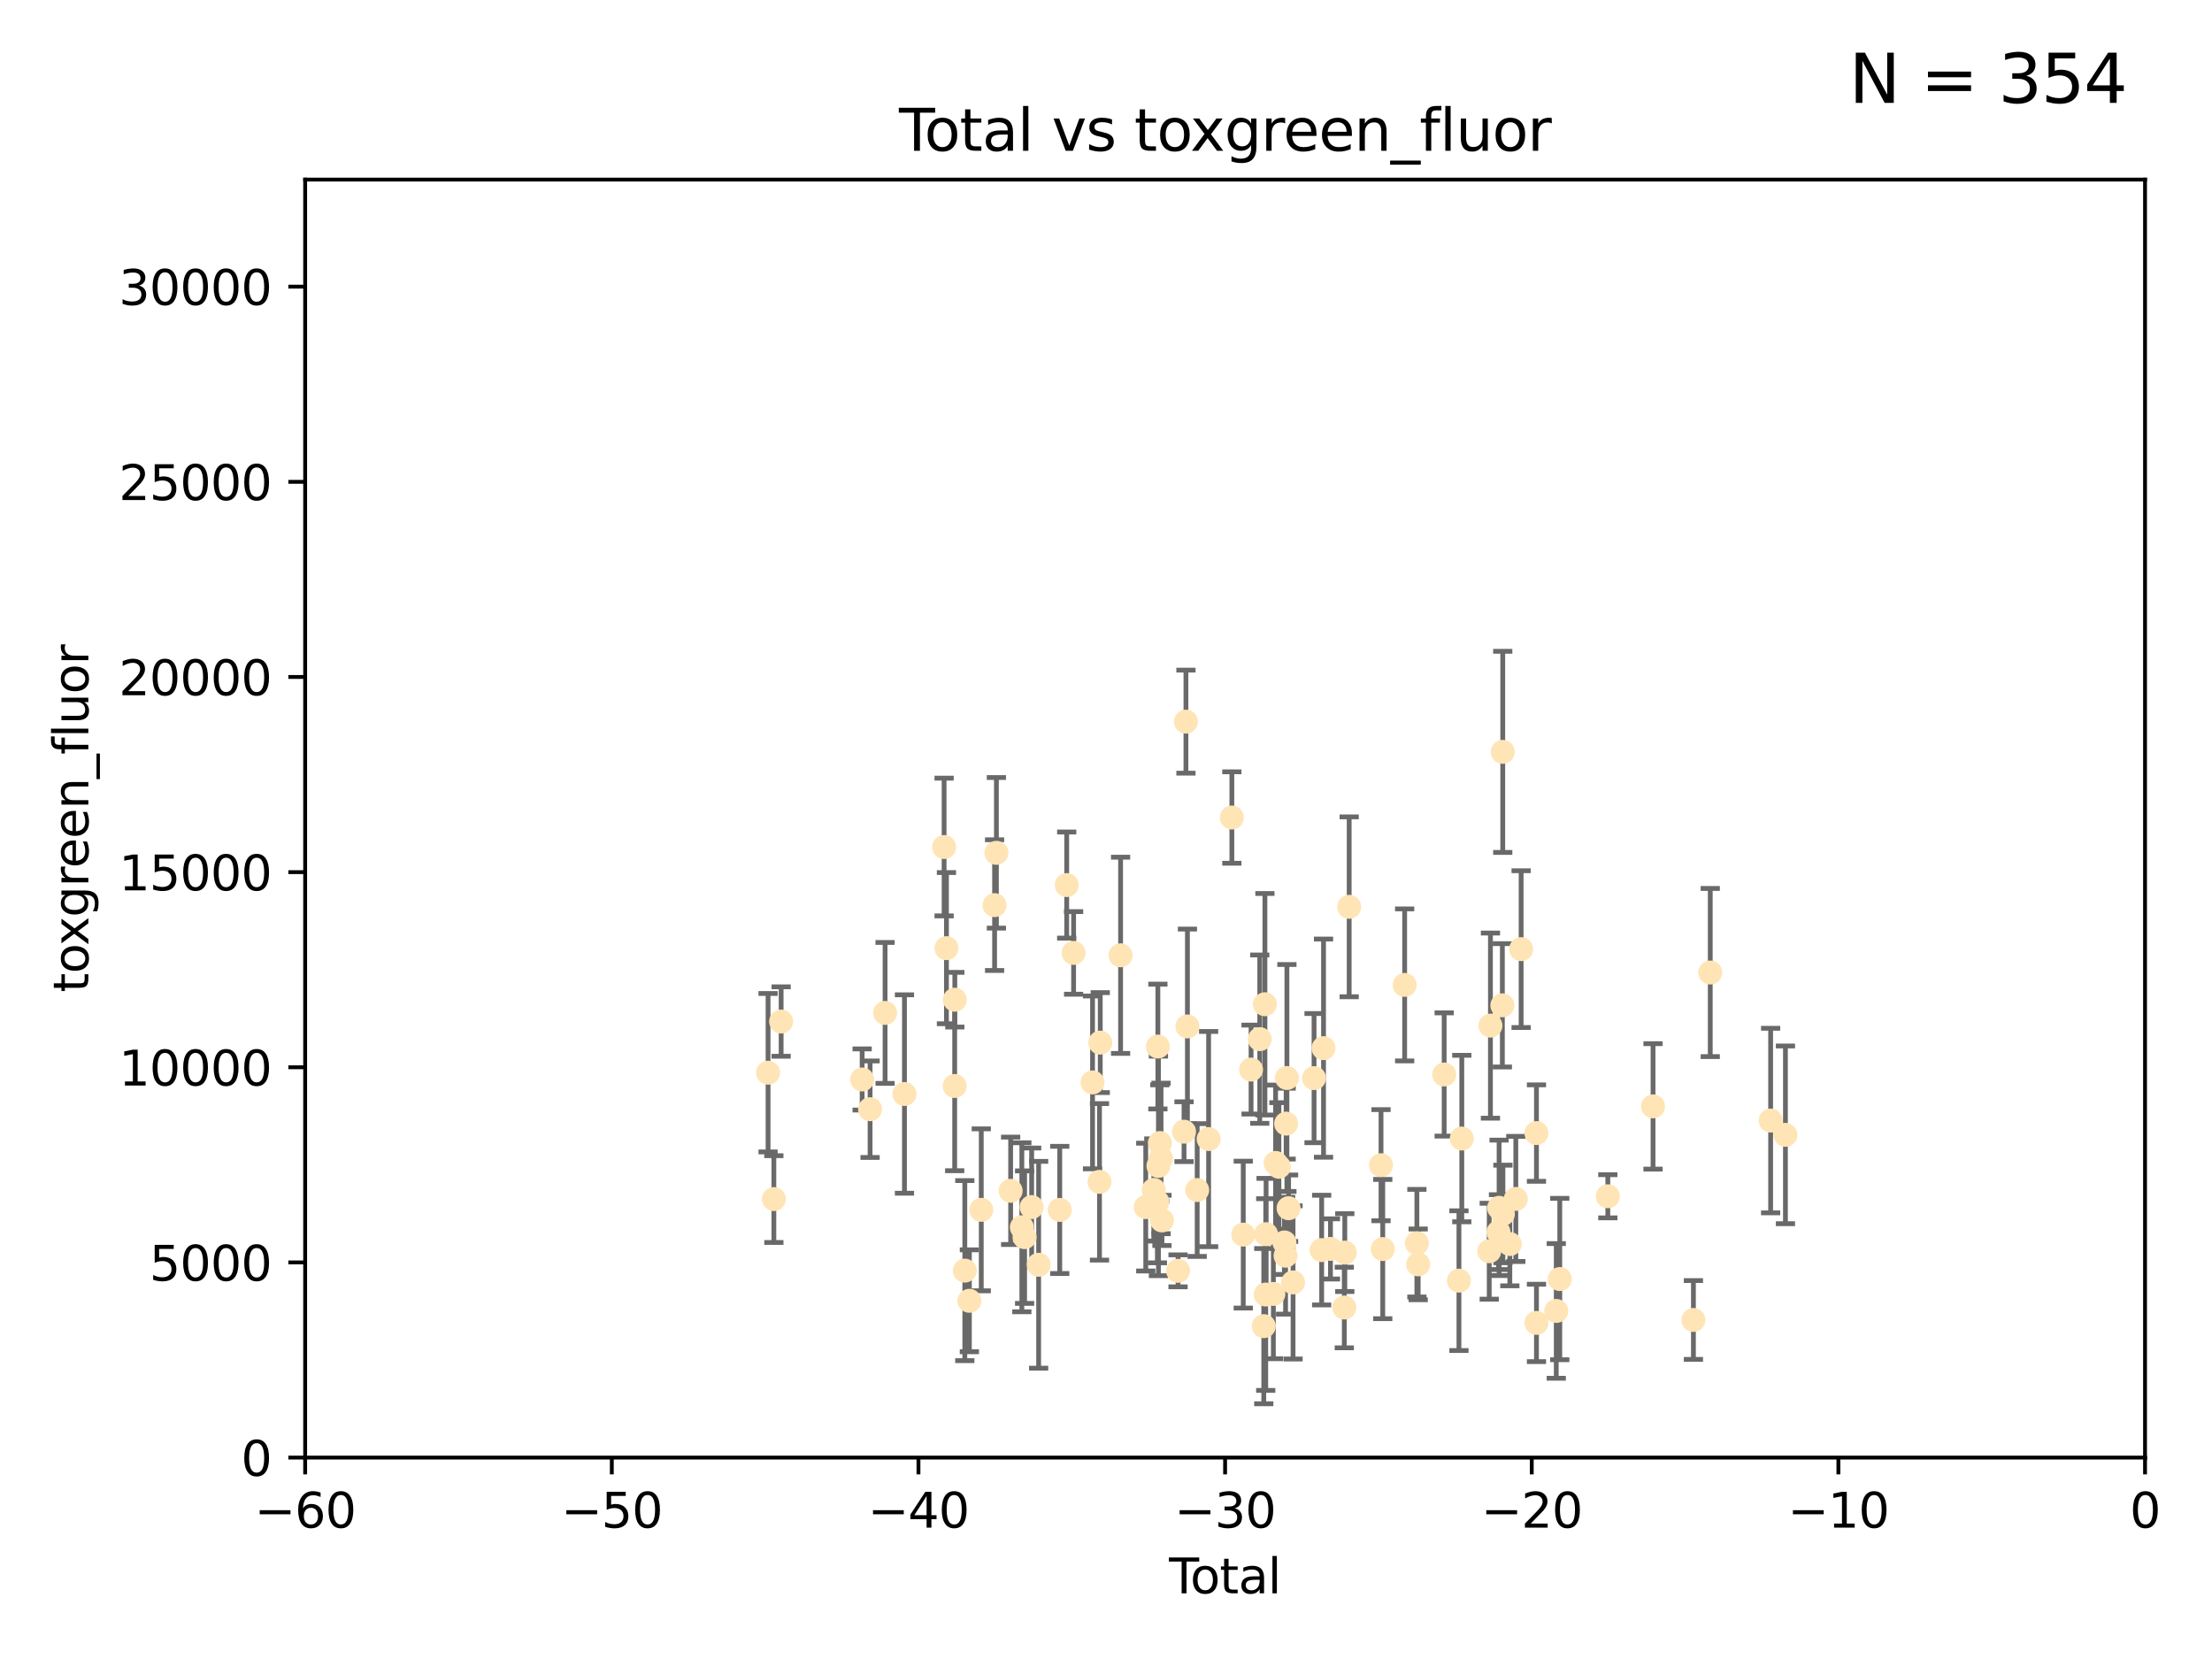 <?xml version="1.0" encoding="utf-8" standalone="no"?>
<!DOCTYPE svg PUBLIC "-//W3C//DTD SVG 1.1//EN"
  "http://www.w3.org/Graphics/SVG/1.1/DTD/svg11.dtd">
<svg xmlns:xlink="http://www.w3.org/1999/xlink" width="460.8pt" height="345.6pt" viewBox="0 0 460.8 345.6" xmlns="http://www.w3.org/2000/svg" version="1.1">
 <defs>
  <style type="text/css">*{stroke-linejoin: round; stroke-linecap: butt}</style>
 </defs>
 <g id="figure_1">
  <g id="patch_1">
   <path d="M 0 345.6 
L 460.8 345.6 
L 460.8 0 
L 0 0 
z
" style="fill: #ffffff"/>
  </g>
  <g id="axes_1">
   <g id="patch_2">
    <path d="M 63.571 303.64 
L 446.85 303.64 
L 446.85 37.411 
L 63.571 37.411 
z
" style="fill: #ffffff"/>
   </g>
   <g id="PathCollection_1">
    <defs>
     <path id="m5e82789e85" d="M 0 1.118 
C 0.297 1.118 0.581 1 0.791 0.791 
C 1 0.581 1.118 0.297 1.118 0 
C 1.118 -0.297 1 -0.581 0.791 -0.791 
C 0.581 -1 0.297 -1.118 0 -1.118 
C -0.297 -1.118 -0.581 -1 -0.791 -0.791 
C -1 -0.581 -1.118 -0.297 -1.118 0 
C -1.118 0.297 -1 0.581 -0.791 0.791 
C -0.581 1 -0.297 1.118 0 1.118 
z
" style="stroke: #ffe4b5"/>
    </defs>
    <g clip-path="url(#pad7a440a11)">
     <use xlink:href="#m5e82789e85" x="160.002" y="223.464" style="fill: #ffe4b5; stroke: #ffe4b5"/>
     <use xlink:href="#m5e82789e85" x="161.21" y="249.791" style="fill: #ffe4b5; stroke: #ffe4b5"/>
     <use xlink:href="#m5e82789e85" x="162.724" y="212.802" style="fill: #ffe4b5; stroke: #ffe4b5"/>
     <use xlink:href="#m5e82789e85" x="179.601" y="224.873" style="fill: #ffe4b5; stroke: #ffe4b5"/>
     <use xlink:href="#m5e82789e85" x="181.253" y="231.067" style="fill: #ffe4b5; stroke: #ffe4b5"/>
     <use xlink:href="#m5e82789e85" x="184.378" y="211.01" style="fill: #ffe4b5; stroke: #ffe4b5"/>
     <use xlink:href="#m5e82789e85" x="188.417" y="227.903" style="fill: #ffe4b5; stroke: #ffe4b5"/>
     <use xlink:href="#m5e82789e85" x="196.674" y="176.45" style="fill: #ffe4b5; stroke: #ffe4b5"/>
     <use xlink:href="#m5e82789e85" x="197.163" y="197.518" style="fill: #ffe4b5; stroke: #ffe4b5"/>
     <use xlink:href="#m5e82789e85" x="198.878" y="226.23" style="fill: #ffe4b5; stroke: #ffe4b5"/>
     <use xlink:href="#m5e82789e85" x="198.906" y="208.258" style="fill: #ffe4b5; stroke: #ffe4b5"/>
     <use xlink:href="#m5e82789e85" x="200.988" y="264.692" style="fill: #ffe4b5; stroke: #ffe4b5"/>
     <use xlink:href="#m5e82789e85" x="201.939" y="270.979" style="fill: #ffe4b5; stroke: #ffe4b5"/>
     <use xlink:href="#m5e82789e85" x="204.415" y="252.033" style="fill: #ffe4b5; stroke: #ffe4b5"/>
     <use xlink:href="#m5e82789e85" x="207.192" y="188.554" style="fill: #ffe4b5; stroke: #ffe4b5"/>
     <use xlink:href="#m5e82789e85" x="207.569" y="177.661" style="fill: #ffe4b5; stroke: #ffe4b5"/>
     <use xlink:href="#m5e82789e85" x="210.536" y="248.068" style="fill: #ffe4b5; stroke: #ffe4b5"/>
     <use xlink:href="#m5e82789e85" x="212.869" y="255.665" style="fill: #ffe4b5; stroke: #ffe4b5"/>
     <use xlink:href="#m5e82789e85" x="213.443" y="257.718" style="fill: #ffe4b5; stroke: #ffe4b5"/>
     <use xlink:href="#m5e82789e85" x="214.913" y="251.455" style="fill: #ffe4b5; stroke: #ffe4b5"/>
     <use xlink:href="#m5e82789e85" x="216.367" y="263.475" style="fill: #ffe4b5; stroke: #ffe4b5"/>
     <use xlink:href="#m5e82789e85" x="220.765" y="252.047" style="fill: #ffe4b5; stroke: #ffe4b5"/>
     <use xlink:href="#m5e82789e85" x="222.214" y="184.376" style="fill: #ffe4b5; stroke: #ffe4b5"/>
     <use xlink:href="#m5e82789e85" x="223.651" y="198.51" style="fill: #ffe4b5; stroke: #ffe4b5"/>
     <use xlink:href="#m5e82789e85" x="227.595" y="225.488" style="fill: #ffe4b5; stroke: #ffe4b5"/>
     <use xlink:href="#m5e82789e85" x="229.045" y="246.202" style="fill: #ffe4b5; stroke: #ffe4b5"/>
     <use xlink:href="#m5e82789e85" x="229.203" y="217.195" style="fill: #ffe4b5; stroke: #ffe4b5"/>
     <use xlink:href="#m5e82789e85" x="233.44" y="199.008" style="fill: #ffe4b5; stroke: #ffe4b5"/>
     <use xlink:href="#m5e82789e85" x="238.681" y="251.458" style="fill: #ffe4b5; stroke: #ffe4b5"/>
     <use xlink:href="#m5e82789e85" x="240.358" y="247.882" style="fill: #ffe4b5; stroke: #ffe4b5"/>
     <use xlink:href="#m5e82789e85" x="241.107" y="250.374" style="fill: #ffe4b5; stroke: #ffe4b5"/>
     <use xlink:href="#m5e82789e85" x="241.206" y="218.013" style="fill: #ffe4b5; stroke: #ffe4b5"/>
     <use xlink:href="#m5e82789e85" x="241.324" y="242.885" style="fill: #ffe4b5; stroke: #ffe4b5"/>
     <use xlink:href="#m5e82789e85" x="241.618" y="238.115" style="fill: #ffe4b5; stroke: #ffe4b5"/>
     <use xlink:href="#m5e82789e85" x="241.865" y="241.324" style="fill: #ffe4b5; stroke: #ffe4b5"/>
     <use xlink:href="#m5e82789e85" x="242.058" y="254.237" style="fill: #ffe4b5; stroke: #ffe4b5"/>
     <use xlink:href="#m5e82789e85" x="245.409" y="264.738" style="fill: #ffe4b5; stroke: #ffe4b5"/>
     <use xlink:href="#m5e82789e85" x="246.654" y="235.752" style="fill: #ffe4b5; stroke: #ffe4b5"/>
     <use xlink:href="#m5e82789e85" x="247.053" y="150.334" style="fill: #ffe4b5; stroke: #ffe4b5"/>
     <use xlink:href="#m5e82789e85" x="247.364" y="213.825" style="fill: #ffe4b5; stroke: #ffe4b5"/>
     <use xlink:href="#m5e82789e85" x="249.396" y="247.907" style="fill: #ffe4b5; stroke: #ffe4b5"/>
     <use xlink:href="#m5e82789e85" x="251.778" y="237.288" style="fill: #ffe4b5; stroke: #ffe4b5"/>
     <use xlink:href="#m5e82789e85" x="256.617" y="170.305" style="fill: #ffe4b5; stroke: #ffe4b5"/>
     <use xlink:href="#m5e82789e85" x="258.992" y="257.194" style="fill: #ffe4b5; stroke: #ffe4b5"/>
     <use xlink:href="#m5e82789e85" x="260.621" y="222.809" style="fill: #ffe4b5; stroke: #ffe4b5"/>
     <use xlink:href="#m5e82789e85" x="262.43" y="216.473" style="fill: #ffe4b5; stroke: #ffe4b5"/>
     <use xlink:href="#m5e82789e85" x="263.267" y="276.261" style="fill: #ffe4b5; stroke: #ffe4b5"/>
     <use xlink:href="#m5e82789e85" x="263.506" y="209.201" style="fill: #ffe4b5; stroke: #ffe4b5"/>
     <use xlink:href="#m5e82789e85" x="263.676" y="269.678" style="fill: #ffe4b5; stroke: #ffe4b5"/>
     <use xlink:href="#m5e82789e85" x="263.749" y="257.103" style="fill: #ffe4b5; stroke: #ffe4b5"/>
     <use xlink:href="#m5e82789e85" x="265.267" y="269.55" style="fill: #ffe4b5; stroke: #ffe4b5"/>
     <use xlink:href="#m5e82789e85" x="265.731" y="242.263" style="fill: #ffe4b5; stroke: #ffe4b5"/>
     <use xlink:href="#m5e82789e85" x="266.421" y="243.055" style="fill: #ffe4b5; stroke: #ffe4b5"/>
     <use xlink:href="#m5e82789e85" x="267.566" y="258.822" style="fill: #ffe4b5; stroke: #ffe4b5"/>
     <use xlink:href="#m5e82789e85" x="267.81" y="261.588" style="fill: #ffe4b5; stroke: #ffe4b5"/>
     <use xlink:href="#m5e82789e85" x="267.925" y="234.075" style="fill: #ffe4b5; stroke: #ffe4b5"/>
     <use xlink:href="#m5e82789e85" x="268.086" y="224.564" style="fill: #ffe4b5; stroke: #ffe4b5"/>
     <use xlink:href="#m5e82789e85" x="268.435" y="251.692" style="fill: #ffe4b5; stroke: #ffe4b5"/>
     <use xlink:href="#m5e82789e85" x="269.366" y="267.149" style="fill: #ffe4b5; stroke: #ffe4b5"/>
     <use xlink:href="#m5e82789e85" x="273.742" y="224.589" style="fill: #ffe4b5; stroke: #ffe4b5"/>
     <use xlink:href="#m5e82789e85" x="275.327" y="260.418" style="fill: #ffe4b5; stroke: #ffe4b5"/>
     <use xlink:href="#m5e82789e85" x="275.715" y="218.347" style="fill: #ffe4b5; stroke: #ffe4b5"/>
     <use xlink:href="#m5e82789e85" x="277.163" y="260.168" style="fill: #ffe4b5; stroke: #ffe4b5"/>
     <use xlink:href="#m5e82789e85" x="280.041" y="272.377" style="fill: #ffe4b5; stroke: #ffe4b5"/>
     <use xlink:href="#m5e82789e85" x="280.145" y="260.939" style="fill: #ffe4b5; stroke: #ffe4b5"/>
     <use xlink:href="#m5e82789e85" x="281.059" y="188.907" style="fill: #ffe4b5; stroke: #ffe4b5"/>
     <use xlink:href="#m5e82789e85" x="287.692" y="242.731" style="fill: #ffe4b5; stroke: #ffe4b5"/>
     <use xlink:href="#m5e82789e85" x="288.054" y="260.2" style="fill: #ffe4b5; stroke: #ffe4b5"/>
     <use xlink:href="#m5e82789e85" x="292.616" y="205.175" style="fill: #ffe4b5; stroke: #ffe4b5"/>
     <use xlink:href="#m5e82789e85" x="295.162" y="258.979" style="fill: #ffe4b5; stroke: #ffe4b5"/>
     <use xlink:href="#m5e82789e85" x="295.433" y="263.39" style="fill: #ffe4b5; stroke: #ffe4b5"/>
     <use xlink:href="#m5e82789e85" x="300.846" y="223.836" style="fill: #ffe4b5; stroke: #ffe4b5"/>
     <use xlink:href="#m5e82789e85" x="303.925" y="266.787" style="fill: #ffe4b5; stroke: #ffe4b5"/>
     <use xlink:href="#m5e82789e85" x="304.518" y="237.179" style="fill: #ffe4b5; stroke: #ffe4b5"/>
     <use xlink:href="#m5e82789e85" x="310.233" y="260.652" style="fill: #ffe4b5; stroke: #ffe4b5"/>
     <use xlink:href="#m5e82789e85" x="310.488" y="213.654" style="fill: #ffe4b5; stroke: #ffe4b5"/>
     <use xlink:href="#m5e82789e85" x="312.161" y="256.674" style="fill: #ffe4b5; stroke: #ffe4b5"/>
     <use xlink:href="#m5e82789e85" x="312.288" y="251.615" style="fill: #ffe4b5; stroke: #ffe4b5"/>
     <use xlink:href="#m5e82789e85" x="312.969" y="209.421" style="fill: #ffe4b5; stroke: #ffe4b5"/>
     <use xlink:href="#m5e82789e85" x="313.05" y="156.625" style="fill: #ffe4b5; stroke: #ffe4b5"/>
     <use xlink:href="#m5e82789e85" x="313.086" y="252.889" style="fill: #ffe4b5; stroke: #ffe4b5"/>
     <use xlink:href="#m5e82789e85" x="314.527" y="259.156" style="fill: #ffe4b5; stroke: #ffe4b5"/>
     <use xlink:href="#m5e82789e85" x="315.771" y="249.756" style="fill: #ffe4b5; stroke: #ffe4b5"/>
     <use xlink:href="#m5e82789e85" x="316.88" y="197.723" style="fill: #ffe4b5; stroke: #ffe4b5"/>
     <use xlink:href="#m5e82789e85" x="320.072" y="236.039" style="fill: #ffe4b5; stroke: #ffe4b5"/>
     <use xlink:href="#m5e82789e85" x="320.074" y="275.586" style="fill: #ffe4b5; stroke: #ffe4b5"/>
     <use xlink:href="#m5e82789e85" x="324.196" y="273.091" style="fill: #ffe4b5; stroke: #ffe4b5"/>
     <use xlink:href="#m5e82789e85" x="324.93" y="266.448" style="fill: #ffe4b5; stroke: #ffe4b5"/>
     <use xlink:href="#m5e82789e85" x="334.94" y="249.204" style="fill: #ffe4b5; stroke: #ffe4b5"/>
     <use xlink:href="#m5e82789e85" x="344.356" y="230.478" style="fill: #ffe4b5; stroke: #ffe4b5"/>
     <use xlink:href="#m5e82789e85" x="352.771" y="274.972" style="fill: #ffe4b5; stroke: #ffe4b5"/>
     <use xlink:href="#m5e82789e85" x="356.277" y="202.594" style="fill: #ffe4b5; stroke: #ffe4b5"/>
     <use xlink:href="#m5e82789e85" x="368.855" y="233.435" style="fill: #ffe4b5; stroke: #ffe4b5"/>
     <use xlink:href="#m5e82789e85" x="371.94" y="236.407" style="fill: #ffe4b5; stroke: #ffe4b5"/>
    </g>
   </g>
   <g id="matplotlib.axis_1">
    <g id="xtick_1">
     <g id="line2d_1">
      <defs>
       <path id="m1193248a8a" d="M 0 0 
L 0 3.5 
" style="stroke: #000000; stroke-width: 0.8"/>
      </defs>
      <g>
       <use xlink:href="#m1193248a8a" x="63.571" y="303.64" style="stroke: #000000; stroke-width: 0.8"/>
      </g>
     </g>
     <g id="text_1">
      <!-- −60 -->
      <g transform="translate(53.019 318.238)scale(0.1 -0.1)">
       <defs>
        <path id="DejaVuSans-2212" d="M 678 2272 
L 4684 2272 
L 4684 1741 
L 678 1741 
L 678 2272 
z
" transform="scale(0.016)"/>
        <path id="DejaVuSans-36" d="M 2113 2584 
Q 1688 2584 1439 2293 
Q 1191 2003 1191 1497 
Q 1191 994 1439 701 
Q 1688 409 2113 409 
Q 2538 409 2786 701 
Q 3034 994 3034 1497 
Q 3034 2003 2786 2293 
Q 2538 2584 2113 2584 
z
M 3366 4563 
L 3366 3988 
Q 3128 4100 2886 4159 
Q 2644 4219 2406 4219 
Q 1781 4219 1451 3797 
Q 1122 3375 1075 2522 
Q 1259 2794 1537 2939 
Q 1816 3084 2150 3084 
Q 2853 3084 3261 2657 
Q 3669 2231 3669 1497 
Q 3669 778 3244 343 
Q 2819 -91 2113 -91 
Q 1303 -91 875 529 
Q 447 1150 447 2328 
Q 447 3434 972 4092 
Q 1497 4750 2381 4750 
Q 2619 4750 2861 4703 
Q 3103 4656 3366 4563 
z
" transform="scale(0.016)"/>
        <path id="DejaVuSans-30" d="M 2034 4250 
Q 1547 4250 1301 3770 
Q 1056 3291 1056 2328 
Q 1056 1369 1301 889 
Q 1547 409 2034 409 
Q 2525 409 2770 889 
Q 3016 1369 3016 2328 
Q 3016 3291 2770 3770 
Q 2525 4250 2034 4250 
z
M 2034 4750 
Q 2819 4750 3233 4129 
Q 3647 3509 3647 2328 
Q 3647 1150 3233 529 
Q 2819 -91 2034 -91 
Q 1250 -91 836 529 
Q 422 1150 422 2328 
Q 422 3509 836 4129 
Q 1250 4750 2034 4750 
z
" transform="scale(0.016)"/>
       </defs>
       <use xlink:href="#DejaVuSans-2212"/>
       <use xlink:href="#DejaVuSans-36" x="83.789"/>
       <use xlink:href="#DejaVuSans-30" x="147.412"/>
      </g>
     </g>
    </g>
    <g id="xtick_2">
     <g id="line2d_2">
      <g>
       <use xlink:href="#m1193248a8a" x="127.451" y="303.64" style="stroke: #000000; stroke-width: 0.8"/>
      </g>
     </g>
     <g id="text_2">
      <!-- −50 -->
      <g transform="translate(116.899 318.238)scale(0.1 -0.1)">
       <defs>
        <path id="DejaVuSans-35" d="M 691 4666 
L 3169 4666 
L 3169 4134 
L 1269 4134 
L 1269 2991 
Q 1406 3038 1543 3061 
Q 1681 3084 1819 3084 
Q 2600 3084 3056 2656 
Q 3513 2228 3513 1497 
Q 3513 744 3044 326 
Q 2575 -91 1722 -91 
Q 1428 -91 1123 -41 
Q 819 9 494 109 
L 494 744 
Q 775 591 1075 516 
Q 1375 441 1709 441 
Q 2250 441 2565 725 
Q 2881 1009 2881 1497 
Q 2881 1984 2565 2268 
Q 2250 2553 1709 2553 
Q 1456 2553 1204 2497 
Q 953 2441 691 2322 
L 691 4666 
z
" transform="scale(0.016)"/>
       </defs>
       <use xlink:href="#DejaVuSans-2212"/>
       <use xlink:href="#DejaVuSans-35" x="83.789"/>
       <use xlink:href="#DejaVuSans-30" x="147.412"/>
      </g>
     </g>
    </g>
    <g id="xtick_3">
     <g id="line2d_3">
      <g>
       <use xlink:href="#m1193248a8a" x="191.331" y="303.64" style="stroke: #000000; stroke-width: 0.8"/>
      </g>
     </g>
     <g id="text_3">
      <!-- −40 -->
      <g transform="translate(180.778 318.238)scale(0.1 -0.1)">
       <defs>
        <path id="DejaVuSans-34" d="M 2419 4116 
L 825 1625 
L 2419 1625 
L 2419 4116 
z
M 2253 4666 
L 3047 4666 
L 3047 1625 
L 3713 1625 
L 3713 1100 
L 3047 1100 
L 3047 0 
L 2419 0 
L 2419 1100 
L 313 1100 
L 313 1709 
L 2253 4666 
z
" transform="scale(0.016)"/>
       </defs>
       <use xlink:href="#DejaVuSans-2212"/>
       <use xlink:href="#DejaVuSans-34" x="83.789"/>
       <use xlink:href="#DejaVuSans-30" x="147.412"/>
      </g>
     </g>
    </g>
    <g id="xtick_4">
     <g id="line2d_4">
      <g>
       <use xlink:href="#m1193248a8a" x="255.211" y="303.64" style="stroke: #000000; stroke-width: 0.8"/>
      </g>
     </g>
     <g id="text_4">
      <!-- −30 -->
      <g transform="translate(244.658 318.238)scale(0.1 -0.1)">
       <defs>
        <path id="DejaVuSans-33" d="M 2597 2516 
Q 3050 2419 3304 2112 
Q 3559 1806 3559 1356 
Q 3559 666 3084 287 
Q 2609 -91 1734 -91 
Q 1441 -91 1130 -33 
Q 819 25 488 141 
L 488 750 
Q 750 597 1062 519 
Q 1375 441 1716 441 
Q 2309 441 2620 675 
Q 2931 909 2931 1356 
Q 2931 1769 2642 2001 
Q 2353 2234 1838 2234 
L 1294 2234 
L 1294 2753 
L 1863 2753 
Q 2328 2753 2575 2939 
Q 2822 3125 2822 3475 
Q 2822 3834 2567 4026 
Q 2313 4219 1838 4219 
Q 1578 4219 1281 4162 
Q 984 4106 628 3988 
L 628 4550 
Q 988 4650 1302 4700 
Q 1616 4750 1894 4750 
Q 2613 4750 3031 4423 
Q 3450 4097 3450 3541 
Q 3450 3153 3228 2886 
Q 3006 2619 2597 2516 
z
" transform="scale(0.016)"/>
       </defs>
       <use xlink:href="#DejaVuSans-2212"/>
       <use xlink:href="#DejaVuSans-33" x="83.789"/>
       <use xlink:href="#DejaVuSans-30" x="147.412"/>
      </g>
     </g>
    </g>
    <g id="xtick_5">
     <g id="line2d_5">
      <g>
       <use xlink:href="#m1193248a8a" x="319.09" y="303.64" style="stroke: #000000; stroke-width: 0.8"/>
      </g>
     </g>
     <g id="text_5">
      <!-- −20 -->
      <g transform="translate(308.538 318.238)scale(0.1 -0.1)">
       <defs>
        <path id="DejaVuSans-32" d="M 1228 531 
L 3431 531 
L 3431 0 
L 469 0 
L 469 531 
Q 828 903 1448 1529 
Q 2069 2156 2228 2338 
Q 2531 2678 2651 2914 
Q 2772 3150 2772 3378 
Q 2772 3750 2511 3984 
Q 2250 4219 1831 4219 
Q 1534 4219 1204 4116 
Q 875 4013 500 3803 
L 500 4441 
Q 881 4594 1212 4672 
Q 1544 4750 1819 4750 
Q 2544 4750 2975 4387 
Q 3406 4025 3406 3419 
Q 3406 3131 3298 2873 
Q 3191 2616 2906 2266 
Q 2828 2175 2409 1742 
Q 1991 1309 1228 531 
z
" transform="scale(0.016)"/>
       </defs>
       <use xlink:href="#DejaVuSans-2212"/>
       <use xlink:href="#DejaVuSans-32" x="83.789"/>
       <use xlink:href="#DejaVuSans-30" x="147.412"/>
      </g>
     </g>
    </g>
    <g id="xtick_6">
     <g id="line2d_6">
      <g>
       <use xlink:href="#m1193248a8a" x="382.97" y="303.64" style="stroke: #000000; stroke-width: 0.8"/>
      </g>
     </g>
     <g id="text_6">
      <!-- −10 -->
      <g transform="translate(372.418 318.238)scale(0.1 -0.1)">
       <defs>
        <path id="DejaVuSans-31" d="M 794 531 
L 1825 531 
L 1825 4091 
L 703 3866 
L 703 4441 
L 1819 4666 
L 2450 4666 
L 2450 531 
L 3481 531 
L 3481 0 
L 794 0 
L 794 531 
z
" transform="scale(0.016)"/>
       </defs>
       <use xlink:href="#DejaVuSans-2212"/>
       <use xlink:href="#DejaVuSans-31" x="83.789"/>
       <use xlink:href="#DejaVuSans-30" x="147.412"/>
      </g>
     </g>
    </g>
    <g id="xtick_7">
     <g id="line2d_7">
      <g>
       <use xlink:href="#m1193248a8a" x="446.85" y="303.64" style="stroke: #000000; stroke-width: 0.8"/>
      </g>
     </g>
     <g id="text_7">
      <!-- 0 -->
      <g transform="translate(443.669 318.238)scale(0.1 -0.1)">
       <use xlink:href="#DejaVuSans-30"/>
      </g>
     </g>
    </g>
    <g id="text_8">
     <!-- Total -->
     <g transform="translate(243.534 331.917)scale(0.1 -0.1)">
      <defs>
       <path id="DejaVuSans-54" d="M -19 4666 
L 3928 4666 
L 3928 4134 
L 2272 4134 
L 2272 0 
L 1638 0 
L 1638 4134 
L -19 4134 
L -19 4666 
z
" transform="scale(0.016)"/>
       <path id="DejaVuSans-6f" d="M 1959 3097 
Q 1497 3097 1228 2736 
Q 959 2375 959 1747 
Q 959 1119 1226 758 
Q 1494 397 1959 397 
Q 2419 397 2687 759 
Q 2956 1122 2956 1747 
Q 2956 2369 2687 2733 
Q 2419 3097 1959 3097 
z
M 1959 3584 
Q 2709 3584 3137 3096 
Q 3566 2609 3566 1747 
Q 3566 888 3137 398 
Q 2709 -91 1959 -91 
Q 1206 -91 779 398 
Q 353 888 353 1747 
Q 353 2609 779 3096 
Q 1206 3584 1959 3584 
z
" transform="scale(0.016)"/>
       <path id="DejaVuSans-74" d="M 1172 4494 
L 1172 3500 
L 2356 3500 
L 2356 3053 
L 1172 3053 
L 1172 1153 
Q 1172 725 1289 603 
Q 1406 481 1766 481 
L 2356 481 
L 2356 0 
L 1766 0 
Q 1100 0 847 248 
Q 594 497 594 1153 
L 594 3053 
L 172 3053 
L 172 3500 
L 594 3500 
L 594 4494 
L 1172 4494 
z
" transform="scale(0.016)"/>
       <path id="DejaVuSans-61" d="M 2194 1759 
Q 1497 1759 1228 1600 
Q 959 1441 959 1056 
Q 959 750 1161 570 
Q 1363 391 1709 391 
Q 2188 391 2477 730 
Q 2766 1069 2766 1631 
L 2766 1759 
L 2194 1759 
z
M 3341 1997 
L 3341 0 
L 2766 0 
L 2766 531 
Q 2569 213 2275 61 
Q 1981 -91 1556 -91 
Q 1019 -91 701 211 
Q 384 513 384 1019 
Q 384 1609 779 1909 
Q 1175 2209 1959 2209 
L 2766 2209 
L 2766 2266 
Q 2766 2663 2505 2880 
Q 2244 3097 1772 3097 
Q 1472 3097 1187 3025 
Q 903 2953 641 2809 
L 641 3341 
Q 956 3463 1253 3523 
Q 1550 3584 1831 3584 
Q 2591 3584 2966 3190 
Q 3341 2797 3341 1997 
z
" transform="scale(0.016)"/>
       <path id="DejaVuSans-6c" d="M 603 4863 
L 1178 4863 
L 1178 0 
L 603 0 
L 603 4863 
z
" transform="scale(0.016)"/>
      </defs>
      <use xlink:href="#DejaVuSans-54"/>
      <use xlink:href="#DejaVuSans-6f" x="44.084"/>
      <use xlink:href="#DejaVuSans-74" x="105.266"/>
      <use xlink:href="#DejaVuSans-61" x="144.475"/>
      <use xlink:href="#DejaVuSans-6c" x="205.754"/>
     </g>
    </g>
   </g>
   <g id="matplotlib.axis_2">
    <g id="ytick_1">
     <g id="line2d_8">
      <defs>
       <path id="m6178ac13a0" d="M 0 0 
L -3.5 0 
" style="stroke: #000000; stroke-width: 0.8"/>
      </defs>
      <g>
       <use xlink:href="#m6178ac13a0" x="63.571" y="303.64" style="stroke: #000000; stroke-width: 0.8"/>
      </g>
     </g>
     <g id="text_9">
      <!-- 0 -->
      <g transform="translate(50.209 307.439)scale(0.1 -0.1)">
       <use xlink:href="#DejaVuSans-30"/>
      </g>
     </g>
    </g>
    <g id="ytick_2">
     <g id="line2d_9">
      <g>
       <use xlink:href="#m6178ac13a0" x="63.571" y="262.986" style="stroke: #000000; stroke-width: 0.8"/>
      </g>
     </g>
     <g id="text_10">
      <!-- 5000 -->
      <g transform="translate(31.121 266.786)scale(0.1 -0.1)">
       <use xlink:href="#DejaVuSans-35"/>
       <use xlink:href="#DejaVuSans-30" x="63.623"/>
       <use xlink:href="#DejaVuSans-30" x="127.246"/>
       <use xlink:href="#DejaVuSans-30" x="190.869"/>
      </g>
     </g>
    </g>
    <g id="ytick_3">
     <g id="line2d_10">
      <g>
       <use xlink:href="#m6178ac13a0" x="63.571" y="222.333" style="stroke: #000000; stroke-width: 0.8"/>
      </g>
     </g>
     <g id="text_11">
      <!-- 10000 -->
      <g transform="translate(24.759 226.132)scale(0.1 -0.1)">
       <use xlink:href="#DejaVuSans-31"/>
       <use xlink:href="#DejaVuSans-30" x="63.623"/>
       <use xlink:href="#DejaVuSans-30" x="127.246"/>
       <use xlink:href="#DejaVuSans-30" x="190.869"/>
       <use xlink:href="#DejaVuSans-30" x="254.492"/>
      </g>
     </g>
    </g>
    <g id="ytick_4">
     <g id="line2d_11">
      <g>
       <use xlink:href="#m6178ac13a0" x="63.571" y="181.679" style="stroke: #000000; stroke-width: 0.8"/>
      </g>
     </g>
     <g id="text_12">
      <!-- 15000 -->
      <g transform="translate(24.759 185.478)scale(0.1 -0.1)">
       <use xlink:href="#DejaVuSans-31"/>
       <use xlink:href="#DejaVuSans-35" x="63.623"/>
       <use xlink:href="#DejaVuSans-30" x="127.246"/>
       <use xlink:href="#DejaVuSans-30" x="190.869"/>
       <use xlink:href="#DejaVuSans-30" x="254.492"/>
      </g>
     </g>
    </g>
    <g id="ytick_5">
     <g id="line2d_12">
      <g>
       <use xlink:href="#m6178ac13a0" x="63.571" y="141.026" style="stroke: #000000; stroke-width: 0.8"/>
      </g>
     </g>
     <g id="text_13">
      <!-- 20000 -->
      <g transform="translate(24.759 144.825)scale(0.1 -0.1)">
       <use xlink:href="#DejaVuSans-32"/>
       <use xlink:href="#DejaVuSans-30" x="63.623"/>
       <use xlink:href="#DejaVuSans-30" x="127.246"/>
       <use xlink:href="#DejaVuSans-30" x="190.869"/>
       <use xlink:href="#DejaVuSans-30" x="254.492"/>
      </g>
     </g>
    </g>
    <g id="ytick_6">
     <g id="line2d_13">
      <g>
       <use xlink:href="#m6178ac13a0" x="63.571" y="100.372" style="stroke: #000000; stroke-width: 0.8"/>
      </g>
     </g>
     <g id="text_14">
      <!-- 25000 -->
      <g transform="translate(24.759 104.171)scale(0.1 -0.1)">
       <use xlink:href="#DejaVuSans-32"/>
       <use xlink:href="#DejaVuSans-35" x="63.623"/>
       <use xlink:href="#DejaVuSans-30" x="127.246"/>
       <use xlink:href="#DejaVuSans-30" x="190.869"/>
       <use xlink:href="#DejaVuSans-30" x="254.492"/>
      </g>
     </g>
    </g>
    <g id="ytick_7">
     <g id="line2d_14">
      <g>
       <use xlink:href="#m6178ac13a0" x="63.571" y="59.718" style="stroke: #000000; stroke-width: 0.8"/>
      </g>
     </g>
     <g id="text_15">
      <!-- 30000 -->
      <g transform="translate(24.759 63.518)scale(0.1 -0.1)">
       <use xlink:href="#DejaVuSans-33"/>
       <use xlink:href="#DejaVuSans-30" x="63.623"/>
       <use xlink:href="#DejaVuSans-30" x="127.246"/>
       <use xlink:href="#DejaVuSans-30" x="190.869"/>
       <use xlink:href="#DejaVuSans-30" x="254.492"/>
      </g>
     </g>
    </g>
    <g id="text_16">
     <!-- toxgreen_fluor -->
     <g transform="translate(18.401 206.72)rotate(-90)scale(0.1 -0.1)">
      <defs>
       <path id="DejaVuSans-78" d="M 3513 3500 
L 2247 1797 
L 3578 0 
L 2900 0 
L 1881 1375 
L 863 0 
L 184 0 
L 1544 1831 
L 300 3500 
L 978 3500 
L 1906 2253 
L 2834 3500 
L 3513 3500 
z
" transform="scale(0.016)"/>
       <path id="DejaVuSans-67" d="M 2906 1791 
Q 2906 2416 2648 2759 
Q 2391 3103 1925 3103 
Q 1463 3103 1205 2759 
Q 947 2416 947 1791 
Q 947 1169 1205 825 
Q 1463 481 1925 481 
Q 2391 481 2648 825 
Q 2906 1169 2906 1791 
z
M 3481 434 
Q 3481 -459 3084 -895 
Q 2688 -1331 1869 -1331 
Q 1566 -1331 1297 -1286 
Q 1028 -1241 775 -1147 
L 775 -588 
Q 1028 -725 1275 -790 
Q 1522 -856 1778 -856 
Q 2344 -856 2625 -561 
Q 2906 -266 2906 331 
L 2906 616 
Q 2728 306 2450 153 
Q 2172 0 1784 0 
Q 1141 0 747 490 
Q 353 981 353 1791 
Q 353 2603 747 3093 
Q 1141 3584 1784 3584 
Q 2172 3584 2450 3431 
Q 2728 3278 2906 2969 
L 2906 3500 
L 3481 3500 
L 3481 434 
z
" transform="scale(0.016)"/>
       <path id="DejaVuSans-72" d="M 2631 2963 
Q 2534 3019 2420 3045 
Q 2306 3072 2169 3072 
Q 1681 3072 1420 2755 
Q 1159 2438 1159 1844 
L 1159 0 
L 581 0 
L 581 3500 
L 1159 3500 
L 1159 2956 
Q 1341 3275 1631 3429 
Q 1922 3584 2338 3584 
Q 2397 3584 2469 3576 
Q 2541 3569 2628 3553 
L 2631 2963 
z
" transform="scale(0.016)"/>
       <path id="DejaVuSans-65" d="M 3597 1894 
L 3597 1613 
L 953 1613 
Q 991 1019 1311 708 
Q 1631 397 2203 397 
Q 2534 397 2845 478 
Q 3156 559 3463 722 
L 3463 178 
Q 3153 47 2828 -22 
Q 2503 -91 2169 -91 
Q 1331 -91 842 396 
Q 353 884 353 1716 
Q 353 2575 817 3079 
Q 1281 3584 2069 3584 
Q 2775 3584 3186 3129 
Q 3597 2675 3597 1894 
z
M 3022 2063 
Q 3016 2534 2758 2815 
Q 2500 3097 2075 3097 
Q 1594 3097 1305 2825 
Q 1016 2553 972 2059 
L 3022 2063 
z
" transform="scale(0.016)"/>
       <path id="DejaVuSans-6e" d="M 3513 2113 
L 3513 0 
L 2938 0 
L 2938 2094 
Q 2938 2591 2744 2837 
Q 2550 3084 2163 3084 
Q 1697 3084 1428 2787 
Q 1159 2491 1159 1978 
L 1159 0 
L 581 0 
L 581 3500 
L 1159 3500 
L 1159 2956 
Q 1366 3272 1645 3428 
Q 1925 3584 2291 3584 
Q 2894 3584 3203 3211 
Q 3513 2838 3513 2113 
z
" transform="scale(0.016)"/>
       <path id="DejaVuSans-5f" d="M 3263 -1063 
L 3263 -1509 
L -63 -1509 
L -63 -1063 
L 3263 -1063 
z
" transform="scale(0.016)"/>
       <path id="DejaVuSans-66" d="M 2375 4863 
L 2375 4384 
L 1825 4384 
Q 1516 4384 1395 4259 
Q 1275 4134 1275 3809 
L 1275 3500 
L 2222 3500 
L 2222 3053 
L 1275 3053 
L 1275 0 
L 697 0 
L 697 3053 
L 147 3053 
L 147 3500 
L 697 3500 
L 697 3744 
Q 697 4328 969 4595 
Q 1241 4863 1831 4863 
L 2375 4863 
z
" transform="scale(0.016)"/>
       <path id="DejaVuSans-75" d="M 544 1381 
L 544 3500 
L 1119 3500 
L 1119 1403 
Q 1119 906 1312 657 
Q 1506 409 1894 409 
Q 2359 409 2629 706 
Q 2900 1003 2900 1516 
L 2900 3500 
L 3475 3500 
L 3475 0 
L 2900 0 
L 2900 538 
Q 2691 219 2414 64 
Q 2138 -91 1772 -91 
Q 1169 -91 856 284 
Q 544 659 544 1381 
z
M 1991 3584 
L 1991 3584 
z
" transform="scale(0.016)"/>
      </defs>
      <use xlink:href="#DejaVuSans-74"/>
      <use xlink:href="#DejaVuSans-6f" x="39.209"/>
      <use xlink:href="#DejaVuSans-78" x="97.266"/>
      <use xlink:href="#DejaVuSans-67" x="156.445"/>
      <use xlink:href="#DejaVuSans-72" x="219.922"/>
      <use xlink:href="#DejaVuSans-65" x="258.785"/>
      <use xlink:href="#DejaVuSans-65" x="320.309"/>
      <use xlink:href="#DejaVuSans-6e" x="381.832"/>
      <use xlink:href="#DejaVuSans-5f" x="445.211"/>
      <use xlink:href="#DejaVuSans-66" x="495.211"/>
      <use xlink:href="#DejaVuSans-6c" x="530.416"/>
      <use xlink:href="#DejaVuSans-75" x="558.199"/>
      <use xlink:href="#DejaVuSans-6f" x="621.578"/>
      <use xlink:href="#DejaVuSans-72" x="682.76"/>
     </g>
    </g>
   </g>
   <g id="LineCollection_1">
    <path d="M 160.002 239.967 
L 160.002 206.961 
" clip-path="url(#pad7a440a11)" style="fill: none; stroke: #696969"/>
    <path d="M 161.21 258.832 
L 161.21 240.751 
" clip-path="url(#pad7a440a11)" style="fill: none; stroke: #696969"/>
    <path d="M 162.724 220.032 
L 162.724 205.573 
" clip-path="url(#pad7a440a11)" style="fill: none; stroke: #696969"/>
    <path d="M 179.601 231.243 
L 179.601 218.504 
" clip-path="url(#pad7a440a11)" style="fill: none; stroke: #696969"/>
    <path d="M 181.253 241.119 
L 181.253 221.015 
" clip-path="url(#pad7a440a11)" style="fill: none; stroke: #696969"/>
    <path d="M 184.378 225.69 
L 184.378 196.329 
" clip-path="url(#pad7a440a11)" style="fill: none; stroke: #696969"/>
    <path d="M 188.417 248.569 
L 188.417 207.238 
" clip-path="url(#pad7a440a11)" style="fill: none; stroke: #696969"/>
    <path d="M 196.674 190.796 
L 196.674 162.103 
" clip-path="url(#pad7a440a11)" style="fill: none; stroke: #696969"/>
    <path d="M 197.163 213.263 
L 197.163 181.773 
" clip-path="url(#pad7a440a11)" style="fill: none; stroke: #696969"/>
    <path d="M 198.878 243.88 
L 198.878 208.581 
" clip-path="url(#pad7a440a11)" style="fill: none; stroke: #696969"/>
    <path d="M 198.906 213.953 
L 198.906 202.562 
" clip-path="url(#pad7a440a11)" style="fill: none; stroke: #696969"/>
    <path d="M 200.988 283.445 
L 200.988 245.938 
" clip-path="url(#pad7a440a11)" style="fill: none; stroke: #696969"/>
    <path d="M 201.939 281.591 
L 201.939 260.367 
" clip-path="url(#pad7a440a11)" style="fill: none; stroke: #696969"/>
    <path d="M 204.415 268.9 
L 204.415 235.166 
" clip-path="url(#pad7a440a11)" style="fill: none; stroke: #696969"/>
    <path d="M 207.192 202.169 
L 207.192 174.94 
" clip-path="url(#pad7a440a11)" style="fill: none; stroke: #696969"/>
    <path d="M 207.569 193.349 
L 207.569 161.973 
" clip-path="url(#pad7a440a11)" style="fill: none; stroke: #696969"/>
    <path d="M 210.536 259.254 
L 210.536 236.882 
" clip-path="url(#pad7a440a11)" style="fill: none; stroke: #696969"/>
    <path d="M 212.869 273.27 
L 212.869 238.061 
" clip-path="url(#pad7a440a11)" style="fill: none; stroke: #696969"/>
    <path d="M 213.443 271.52 
L 213.443 243.915 
" clip-path="url(#pad7a440a11)" style="fill: none; stroke: #696969"/>
    <path d="M 214.913 263.752 
L 214.913 239.159 
" clip-path="url(#pad7a440a11)" style="fill: none; stroke: #696969"/>
    <path d="M 216.367 285.018 
L 216.367 241.932 
" clip-path="url(#pad7a440a11)" style="fill: none; stroke: #696969"/>
    <path d="M 220.765 265.298 
L 220.765 238.796 
" clip-path="url(#pad7a440a11)" style="fill: none; stroke: #696969"/>
    <path d="M 222.214 195.428 
L 222.214 173.323 
" clip-path="url(#pad7a440a11)" style="fill: none; stroke: #696969"/>
    <path d="M 223.651 207.112 
L 223.651 189.909 
" clip-path="url(#pad7a440a11)" style="fill: none; stroke: #696969"/>
    <path d="M 227.595 243.487 
L 227.595 207.489 
" clip-path="url(#pad7a440a11)" style="fill: none; stroke: #696969"/>
    <path d="M 229.045 262.505 
L 229.045 229.899 
" clip-path="url(#pad7a440a11)" style="fill: none; stroke: #696969"/>
    <path d="M 229.203 227.605 
L 229.203 206.784 
" clip-path="url(#pad7a440a11)" style="fill: none; stroke: #696969"/>
    <path d="M 233.44 219.445 
L 233.44 178.571 
" clip-path="url(#pad7a440a11)" style="fill: none; stroke: #696969"/>
    <path d="M 238.681 264.768 
L 238.681 238.148 
" clip-path="url(#pad7a440a11)" style="fill: none; stroke: #696969"/>
    <path d="M 240.358 258.528 
L 240.358 237.236 
" clip-path="url(#pad7a440a11)" style="fill: none; stroke: #696969"/>
    <path d="M 241.107 263.068 
L 241.107 237.68 
" clip-path="url(#pad7a440a11)" style="fill: none; stroke: #696969"/>
    <path d="M 241.206 231.015 
L 241.206 205.011 
" clip-path="url(#pad7a440a11)" style="fill: none; stroke: #696969"/>
    <path d="M 241.324 265.745 
L 241.324 220.025 
" clip-path="url(#pad7a440a11)" style="fill: none; stroke: #696969"/>
    <path d="M 241.618 250.233 
L 241.618 225.998 
" clip-path="url(#pad7a440a11)" style="fill: none; stroke: #696969"/>
    <path d="M 241.865 257.002 
L 241.865 225.646 
" clip-path="url(#pad7a440a11)" style="fill: none; stroke: #696969"/>
    <path d="M 242.058 259.47 
L 242.058 249.004 
" clip-path="url(#pad7a440a11)" style="fill: none; stroke: #696969"/>
    <path d="M 245.409 268.067 
L 245.409 261.409 
" clip-path="url(#pad7a440a11)" style="fill: none; stroke: #696969"/>
    <path d="M 246.654 241.982 
L 246.654 229.521 
" clip-path="url(#pad7a440a11)" style="fill: none; stroke: #696969"/>
    <path d="M 247.053 161.068 
L 247.053 139.6 
" clip-path="url(#pad7a440a11)" style="fill: none; stroke: #696969"/>
    <path d="M 247.364 234.106 
L 247.364 193.545 
" clip-path="url(#pad7a440a11)" style="fill: none; stroke: #696969"/>
    <path d="M 249.396 261.733 
L 249.396 234.081 
" clip-path="url(#pad7a440a11)" style="fill: none; stroke: #696969"/>
    <path d="M 251.778 259.699 
L 251.778 214.876 
" clip-path="url(#pad7a440a11)" style="fill: none; stroke: #696969"/>
    <path d="M 256.617 179.827 
L 256.617 160.782 
" clip-path="url(#pad7a440a11)" style="fill: none; stroke: #696969"/>
    <path d="M 258.992 272.496 
L 258.992 241.892 
" clip-path="url(#pad7a440a11)" style="fill: none; stroke: #696969"/>
    <path d="M 260.621 232.071 
L 260.621 213.548 
" clip-path="url(#pad7a440a11)" style="fill: none; stroke: #696969"/>
    <path d="M 262.43 234.008 
L 262.43 198.938 
" clip-path="url(#pad7a440a11)" style="fill: none; stroke: #696969"/>
    <path d="M 263.267 292.428 
L 263.267 260.093 
" clip-path="url(#pad7a440a11)" style="fill: none; stroke: #696969"/>
    <path d="M 263.506 232.272 
L 263.506 186.13 
" clip-path="url(#pad7a440a11)" style="fill: none; stroke: #696969"/>
    <path d="M 263.676 289.643 
L 263.676 249.712 
" clip-path="url(#pad7a440a11)" style="fill: none; stroke: #696969"/>
    <path d="M 263.749 268.73 
L 263.749 245.476 
" clip-path="url(#pad7a440a11)" style="fill: none; stroke: #696969"/>
    <path d="M 265.267 283.046 
L 265.267 256.054 
" clip-path="url(#pad7a440a11)" style="fill: none; stroke: #696969"/>
    <path d="M 265.731 258.487 
L 265.731 226.04 
" clip-path="url(#pad7a440a11)" style="fill: none; stroke: #696969"/>
    <path d="M 266.421 256.404 
L 266.421 229.706 
" clip-path="url(#pad7a440a11)" style="fill: none; stroke: #696969"/>
    <path d="M 267.566 265.496 
L 267.566 252.148 
" clip-path="url(#pad7a440a11)" style="fill: none; stroke: #696969"/>
    <path d="M 267.81 273.762 
L 267.81 249.414 
" clip-path="url(#pad7a440a11)" style="fill: none; stroke: #696969"/>
    <path d="M 267.925 241.454 
L 267.925 226.696 
" clip-path="url(#pad7a440a11)" style="fill: none; stroke: #696969"/>
    <path d="M 268.086 248.198 
L 268.086 200.931 
" clip-path="url(#pad7a440a11)" style="fill: none; stroke: #696969"/>
    <path d="M 268.435 258.613 
L 268.435 244.772 
" clip-path="url(#pad7a440a11)" style="fill: none; stroke: #696969"/>
    <path d="M 269.366 283.104 
L 269.366 251.194 
" clip-path="url(#pad7a440a11)" style="fill: none; stroke: #696969"/>
    <path d="M 273.742 238.042 
L 273.742 211.137 
" clip-path="url(#pad7a440a11)" style="fill: none; stroke: #696969"/>
    <path d="M 275.327 271.844 
L 275.327 248.991 
" clip-path="url(#pad7a440a11)" style="fill: none; stroke: #696969"/>
    <path d="M 275.715 241.072 
L 275.715 195.622 
" clip-path="url(#pad7a440a11)" style="fill: none; stroke: #696969"/>
    <path d="M 277.163 266.44 
L 277.163 253.897 
" clip-path="url(#pad7a440a11)" style="fill: none; stroke: #696969"/>
    <path d="M 280.041 280.771 
L 280.041 263.983 
" clip-path="url(#pad7a440a11)" style="fill: none; stroke: #696969"/>
    <path d="M 280.145 269.046 
L 280.145 252.831 
" clip-path="url(#pad7a440a11)" style="fill: none; stroke: #696969"/>
    <path d="M 281.059 207.643 
L 281.059 170.171 
" clip-path="url(#pad7a440a11)" style="fill: none; stroke: #696969"/>
    <path d="M 287.692 254.304 
L 287.692 231.158 
" clip-path="url(#pad7a440a11)" style="fill: none; stroke: #696969"/>
    <path d="M 288.054 274.702 
L 288.054 245.699 
" clip-path="url(#pad7a440a11)" style="fill: none; stroke: #696969"/>
    <path d="M 292.616 221.006 
L 292.616 189.343 
" clip-path="url(#pad7a440a11)" style="fill: none; stroke: #696969"/>
    <path d="M 295.162 270.187 
L 295.162 247.772 
" clip-path="url(#pad7a440a11)" style="fill: none; stroke: #696969"/>
    <path d="M 295.433 270.759 
L 295.433 256.021 
" clip-path="url(#pad7a440a11)" style="fill: none; stroke: #696969"/>
    <path d="M 300.846 236.674 
L 300.846 210.999 
" clip-path="url(#pad7a440a11)" style="fill: none; stroke: #696969"/>
    <path d="M 303.925 281.343 
L 303.925 252.231 
" clip-path="url(#pad7a440a11)" style="fill: none; stroke: #696969"/>
    <path d="M 304.518 254.521 
L 304.518 219.838 
" clip-path="url(#pad7a440a11)" style="fill: none; stroke: #696969"/>
    <path d="M 310.233 270.642 
L 310.233 250.662 
" clip-path="url(#pad7a440a11)" style="fill: none; stroke: #696969"/>
    <path d="M 310.488 232.935 
L 310.488 194.373 
" clip-path="url(#pad7a440a11)" style="fill: none; stroke: #696969"/>
    <path d="M 312.161 264.469 
L 312.161 248.879 
" clip-path="url(#pad7a440a11)" style="fill: none; stroke: #696969"/>
    <path d="M 312.288 265.717 
L 312.288 237.512 
" clip-path="url(#pad7a440a11)" style="fill: none; stroke: #696969"/>
    <path d="M 312.969 222.268 
L 312.969 196.574 
" clip-path="url(#pad7a440a11)" style="fill: none; stroke: #696969"/>
    <path d="M 313.05 177.572 
L 313.05 135.679 
" clip-path="url(#pad7a440a11)" style="fill: none; stroke: #696969"/>
    <path d="M 313.086 263.053 
L 313.086 242.725 
" clip-path="url(#pad7a440a11)" style="fill: none; stroke: #696969"/>
    <path d="M 314.527 267.862 
L 314.527 250.451 
" clip-path="url(#pad7a440a11)" style="fill: none; stroke: #696969"/>
    <path d="M 315.771 262.791 
L 315.771 236.721 
" clip-path="url(#pad7a440a11)" style="fill: none; stroke: #696969"/>
    <path d="M 316.88 214.054 
L 316.88 181.392 
" clip-path="url(#pad7a440a11)" style="fill: none; stroke: #696969"/>
    <path d="M 320.072 246.086 
L 320.072 225.992 
" clip-path="url(#pad7a440a11)" style="fill: none; stroke: #696969"/>
    <path d="M 320.074 283.647 
L 320.074 267.525 
" clip-path="url(#pad7a440a11)" style="fill: none; stroke: #696969"/>
    <path d="M 324.196 287.119 
L 324.196 259.063 
" clip-path="url(#pad7a440a11)" style="fill: none; stroke: #696969"/>
    <path d="M 324.93 283.259 
L 324.93 249.637 
" clip-path="url(#pad7a440a11)" style="fill: none; stroke: #696969"/>
    <path d="M 334.94 253.701 
L 334.94 244.707 
" clip-path="url(#pad7a440a11)" style="fill: none; stroke: #696969"/>
    <path d="M 344.356 243.539 
L 344.356 217.416 
" clip-path="url(#pad7a440a11)" style="fill: none; stroke: #696969"/>
    <path d="M 352.771 283.18 
L 352.771 266.764 
" clip-path="url(#pad7a440a11)" style="fill: none; stroke: #696969"/>
    <path d="M 356.277 220.108 
L 356.277 185.08 
" clip-path="url(#pad7a440a11)" style="fill: none; stroke: #696969"/>
    <path d="M 368.855 252.656 
L 368.855 214.213 
" clip-path="url(#pad7a440a11)" style="fill: none; stroke: #696969"/>
    <path d="M 371.94 254.916 
L 371.94 217.898 
" clip-path="url(#pad7a440a11)" style="fill: none; stroke: #696969"/>
   </g>
   <g id="line2d_15">
    <defs>
     <path id="mbebec0cb5e" d="M 2 0 
L -2 -0 
" style="stroke: #696969"/>
    </defs>
    <g clip-path="url(#pad7a440a11)">
     <use xlink:href="#mbebec0cb5e" x="160.002" y="239.967" style="fill: #696969; stroke: #696969"/>
     <use xlink:href="#mbebec0cb5e" x="161.21" y="258.832" style="fill: #696969; stroke: #696969"/>
     <use xlink:href="#mbebec0cb5e" x="162.724" y="220.032" style="fill: #696969; stroke: #696969"/>
     <use xlink:href="#mbebec0cb5e" x="179.601" y="231.243" style="fill: #696969; stroke: #696969"/>
     <use xlink:href="#mbebec0cb5e" x="181.253" y="241.119" style="fill: #696969; stroke: #696969"/>
     <use xlink:href="#mbebec0cb5e" x="184.378" y="225.69" style="fill: #696969; stroke: #696969"/>
     <use xlink:href="#mbebec0cb5e" x="188.417" y="248.569" style="fill: #696969; stroke: #696969"/>
     <use xlink:href="#mbebec0cb5e" x="196.674" y="190.796" style="fill: #696969; stroke: #696969"/>
     <use xlink:href="#mbebec0cb5e" x="197.163" y="213.263" style="fill: #696969; stroke: #696969"/>
     <use xlink:href="#mbebec0cb5e" x="198.878" y="243.88" style="fill: #696969; stroke: #696969"/>
     <use xlink:href="#mbebec0cb5e" x="198.906" y="213.953" style="fill: #696969; stroke: #696969"/>
     <use xlink:href="#mbebec0cb5e" x="200.988" y="283.445" style="fill: #696969; stroke: #696969"/>
     <use xlink:href="#mbebec0cb5e" x="201.939" y="281.591" style="fill: #696969; stroke: #696969"/>
     <use xlink:href="#mbebec0cb5e" x="204.415" y="268.9" style="fill: #696969; stroke: #696969"/>
     <use xlink:href="#mbebec0cb5e" x="207.192" y="202.169" style="fill: #696969; stroke: #696969"/>
     <use xlink:href="#mbebec0cb5e" x="207.569" y="193.349" style="fill: #696969; stroke: #696969"/>
     <use xlink:href="#mbebec0cb5e" x="210.536" y="259.254" style="fill: #696969; stroke: #696969"/>
     <use xlink:href="#mbebec0cb5e" x="212.869" y="273.27" style="fill: #696969; stroke: #696969"/>
     <use xlink:href="#mbebec0cb5e" x="213.443" y="271.52" style="fill: #696969; stroke: #696969"/>
     <use xlink:href="#mbebec0cb5e" x="214.913" y="263.752" style="fill: #696969; stroke: #696969"/>
     <use xlink:href="#mbebec0cb5e" x="216.367" y="285.018" style="fill: #696969; stroke: #696969"/>
     <use xlink:href="#mbebec0cb5e" x="220.765" y="265.298" style="fill: #696969; stroke: #696969"/>
     <use xlink:href="#mbebec0cb5e" x="222.214" y="195.428" style="fill: #696969; stroke: #696969"/>
     <use xlink:href="#mbebec0cb5e" x="223.651" y="207.112" style="fill: #696969; stroke: #696969"/>
     <use xlink:href="#mbebec0cb5e" x="227.595" y="243.487" style="fill: #696969; stroke: #696969"/>
     <use xlink:href="#mbebec0cb5e" x="229.045" y="262.505" style="fill: #696969; stroke: #696969"/>
     <use xlink:href="#mbebec0cb5e" x="229.203" y="227.605" style="fill: #696969; stroke: #696969"/>
     <use xlink:href="#mbebec0cb5e" x="233.44" y="219.445" style="fill: #696969; stroke: #696969"/>
     <use xlink:href="#mbebec0cb5e" x="238.681" y="264.768" style="fill: #696969; stroke: #696969"/>
     <use xlink:href="#mbebec0cb5e" x="240.358" y="258.528" style="fill: #696969; stroke: #696969"/>
     <use xlink:href="#mbebec0cb5e" x="241.107" y="263.068" style="fill: #696969; stroke: #696969"/>
     <use xlink:href="#mbebec0cb5e" x="241.206" y="231.015" style="fill: #696969; stroke: #696969"/>
     <use xlink:href="#mbebec0cb5e" x="241.324" y="265.745" style="fill: #696969; stroke: #696969"/>
     <use xlink:href="#mbebec0cb5e" x="241.618" y="250.233" style="fill: #696969; stroke: #696969"/>
     <use xlink:href="#mbebec0cb5e" x="241.865" y="257.002" style="fill: #696969; stroke: #696969"/>
     <use xlink:href="#mbebec0cb5e" x="242.058" y="259.47" style="fill: #696969; stroke: #696969"/>
     <use xlink:href="#mbebec0cb5e" x="245.409" y="268.067" style="fill: #696969; stroke: #696969"/>
     <use xlink:href="#mbebec0cb5e" x="246.654" y="241.982" style="fill: #696969; stroke: #696969"/>
     <use xlink:href="#mbebec0cb5e" x="247.053" y="161.068" style="fill: #696969; stroke: #696969"/>
     <use xlink:href="#mbebec0cb5e" x="247.364" y="234.106" style="fill: #696969; stroke: #696969"/>
     <use xlink:href="#mbebec0cb5e" x="249.396" y="261.733" style="fill: #696969; stroke: #696969"/>
     <use xlink:href="#mbebec0cb5e" x="251.778" y="259.699" style="fill: #696969; stroke: #696969"/>
     <use xlink:href="#mbebec0cb5e" x="256.617" y="179.827" style="fill: #696969; stroke: #696969"/>
     <use xlink:href="#mbebec0cb5e" x="258.992" y="272.496" style="fill: #696969; stroke: #696969"/>
     <use xlink:href="#mbebec0cb5e" x="260.621" y="232.071" style="fill: #696969; stroke: #696969"/>
     <use xlink:href="#mbebec0cb5e" x="262.43" y="234.008" style="fill: #696969; stroke: #696969"/>
     <use xlink:href="#mbebec0cb5e" x="263.267" y="292.428" style="fill: #696969; stroke: #696969"/>
     <use xlink:href="#mbebec0cb5e" x="263.506" y="232.272" style="fill: #696969; stroke: #696969"/>
     <use xlink:href="#mbebec0cb5e" x="263.676" y="289.643" style="fill: #696969; stroke: #696969"/>
     <use xlink:href="#mbebec0cb5e" x="263.749" y="268.73" style="fill: #696969; stroke: #696969"/>
     <use xlink:href="#mbebec0cb5e" x="265.267" y="283.046" style="fill: #696969; stroke: #696969"/>
     <use xlink:href="#mbebec0cb5e" x="265.731" y="258.487" style="fill: #696969; stroke: #696969"/>
     <use xlink:href="#mbebec0cb5e" x="266.421" y="256.404" style="fill: #696969; stroke: #696969"/>
     <use xlink:href="#mbebec0cb5e" x="267.566" y="265.496" style="fill: #696969; stroke: #696969"/>
     <use xlink:href="#mbebec0cb5e" x="267.81" y="273.762" style="fill: #696969; stroke: #696969"/>
     <use xlink:href="#mbebec0cb5e" x="267.925" y="241.454" style="fill: #696969; stroke: #696969"/>
     <use xlink:href="#mbebec0cb5e" x="268.086" y="248.198" style="fill: #696969; stroke: #696969"/>
     <use xlink:href="#mbebec0cb5e" x="268.435" y="258.613" style="fill: #696969; stroke: #696969"/>
     <use xlink:href="#mbebec0cb5e" x="269.366" y="283.104" style="fill: #696969; stroke: #696969"/>
     <use xlink:href="#mbebec0cb5e" x="273.742" y="238.042" style="fill: #696969; stroke: #696969"/>
     <use xlink:href="#mbebec0cb5e" x="275.327" y="271.844" style="fill: #696969; stroke: #696969"/>
     <use xlink:href="#mbebec0cb5e" x="275.715" y="241.072" style="fill: #696969; stroke: #696969"/>
     <use xlink:href="#mbebec0cb5e" x="277.163" y="266.44" style="fill: #696969; stroke: #696969"/>
     <use xlink:href="#mbebec0cb5e" x="280.041" y="280.771" style="fill: #696969; stroke: #696969"/>
     <use xlink:href="#mbebec0cb5e" x="280.145" y="269.046" style="fill: #696969; stroke: #696969"/>
     <use xlink:href="#mbebec0cb5e" x="281.059" y="207.643" style="fill: #696969; stroke: #696969"/>
     <use xlink:href="#mbebec0cb5e" x="287.692" y="254.304" style="fill: #696969; stroke: #696969"/>
     <use xlink:href="#mbebec0cb5e" x="288.054" y="274.702" style="fill: #696969; stroke: #696969"/>
     <use xlink:href="#mbebec0cb5e" x="292.616" y="221.006" style="fill: #696969; stroke: #696969"/>
     <use xlink:href="#mbebec0cb5e" x="295.162" y="270.187" style="fill: #696969; stroke: #696969"/>
     <use xlink:href="#mbebec0cb5e" x="295.433" y="270.759" style="fill: #696969; stroke: #696969"/>
     <use xlink:href="#mbebec0cb5e" x="300.846" y="236.674" style="fill: #696969; stroke: #696969"/>
     <use xlink:href="#mbebec0cb5e" x="303.925" y="281.343" style="fill: #696969; stroke: #696969"/>
     <use xlink:href="#mbebec0cb5e" x="304.518" y="254.521" style="fill: #696969; stroke: #696969"/>
     <use xlink:href="#mbebec0cb5e" x="310.233" y="270.642" style="fill: #696969; stroke: #696969"/>
     <use xlink:href="#mbebec0cb5e" x="310.488" y="232.935" style="fill: #696969; stroke: #696969"/>
     <use xlink:href="#mbebec0cb5e" x="312.161" y="264.469" style="fill: #696969; stroke: #696969"/>
     <use xlink:href="#mbebec0cb5e" x="312.288" y="265.717" style="fill: #696969; stroke: #696969"/>
     <use xlink:href="#mbebec0cb5e" x="312.969" y="222.268" style="fill: #696969; stroke: #696969"/>
     <use xlink:href="#mbebec0cb5e" x="313.05" y="177.572" style="fill: #696969; stroke: #696969"/>
     <use xlink:href="#mbebec0cb5e" x="313.086" y="263.053" style="fill: #696969; stroke: #696969"/>
     <use xlink:href="#mbebec0cb5e" x="314.527" y="267.862" style="fill: #696969; stroke: #696969"/>
     <use xlink:href="#mbebec0cb5e" x="315.771" y="262.791" style="fill: #696969; stroke: #696969"/>
     <use xlink:href="#mbebec0cb5e" x="316.88" y="214.054" style="fill: #696969; stroke: #696969"/>
     <use xlink:href="#mbebec0cb5e" x="320.072" y="246.086" style="fill: #696969; stroke: #696969"/>
     <use xlink:href="#mbebec0cb5e" x="320.074" y="283.647" style="fill: #696969; stroke: #696969"/>
     <use xlink:href="#mbebec0cb5e" x="324.196" y="287.119" style="fill: #696969; stroke: #696969"/>
     <use xlink:href="#mbebec0cb5e" x="324.93" y="283.259" style="fill: #696969; stroke: #696969"/>
     <use xlink:href="#mbebec0cb5e" x="334.94" y="253.701" style="fill: #696969; stroke: #696969"/>
     <use xlink:href="#mbebec0cb5e" x="344.356" y="243.539" style="fill: #696969; stroke: #696969"/>
     <use xlink:href="#mbebec0cb5e" x="352.771" y="283.18" style="fill: #696969; stroke: #696969"/>
     <use xlink:href="#mbebec0cb5e" x="356.277" y="220.108" style="fill: #696969; stroke: #696969"/>
     <use xlink:href="#mbebec0cb5e" x="368.855" y="252.656" style="fill: #696969; stroke: #696969"/>
     <use xlink:href="#mbebec0cb5e" x="371.94" y="254.916" style="fill: #696969; stroke: #696969"/>
    </g>
   </g>
   <g id="line2d_16">
    <g clip-path="url(#pad7a440a11)">
     <use xlink:href="#mbebec0cb5e" x="160.002" y="206.961" style="fill: #696969; stroke: #696969"/>
     <use xlink:href="#mbebec0cb5e" x="161.21" y="240.751" style="fill: #696969; stroke: #696969"/>
     <use xlink:href="#mbebec0cb5e" x="162.724" y="205.573" style="fill: #696969; stroke: #696969"/>
     <use xlink:href="#mbebec0cb5e" x="179.601" y="218.504" style="fill: #696969; stroke: #696969"/>
     <use xlink:href="#mbebec0cb5e" x="181.253" y="221.015" style="fill: #696969; stroke: #696969"/>
     <use xlink:href="#mbebec0cb5e" x="184.378" y="196.329" style="fill: #696969; stroke: #696969"/>
     <use xlink:href="#mbebec0cb5e" x="188.417" y="207.238" style="fill: #696969; stroke: #696969"/>
     <use xlink:href="#mbebec0cb5e" x="196.674" y="162.103" style="fill: #696969; stroke: #696969"/>
     <use xlink:href="#mbebec0cb5e" x="197.163" y="181.773" style="fill: #696969; stroke: #696969"/>
     <use xlink:href="#mbebec0cb5e" x="198.878" y="208.581" style="fill: #696969; stroke: #696969"/>
     <use xlink:href="#mbebec0cb5e" x="198.906" y="202.562" style="fill: #696969; stroke: #696969"/>
     <use xlink:href="#mbebec0cb5e" x="200.988" y="245.938" style="fill: #696969; stroke: #696969"/>
     <use xlink:href="#mbebec0cb5e" x="201.939" y="260.367" style="fill: #696969; stroke: #696969"/>
     <use xlink:href="#mbebec0cb5e" x="204.415" y="235.166" style="fill: #696969; stroke: #696969"/>
     <use xlink:href="#mbebec0cb5e" x="207.192" y="174.94" style="fill: #696969; stroke: #696969"/>
     <use xlink:href="#mbebec0cb5e" x="207.569" y="161.973" style="fill: #696969; stroke: #696969"/>
     <use xlink:href="#mbebec0cb5e" x="210.536" y="236.882" style="fill: #696969; stroke: #696969"/>
     <use xlink:href="#mbebec0cb5e" x="212.869" y="238.061" style="fill: #696969; stroke: #696969"/>
     <use xlink:href="#mbebec0cb5e" x="213.443" y="243.915" style="fill: #696969; stroke: #696969"/>
     <use xlink:href="#mbebec0cb5e" x="214.913" y="239.159" style="fill: #696969; stroke: #696969"/>
     <use xlink:href="#mbebec0cb5e" x="216.367" y="241.932" style="fill: #696969; stroke: #696969"/>
     <use xlink:href="#mbebec0cb5e" x="220.765" y="238.796" style="fill: #696969; stroke: #696969"/>
     <use xlink:href="#mbebec0cb5e" x="222.214" y="173.323" style="fill: #696969; stroke: #696969"/>
     <use xlink:href="#mbebec0cb5e" x="223.651" y="189.909" style="fill: #696969; stroke: #696969"/>
     <use xlink:href="#mbebec0cb5e" x="227.595" y="207.489" style="fill: #696969; stroke: #696969"/>
     <use xlink:href="#mbebec0cb5e" x="229.045" y="229.899" style="fill: #696969; stroke: #696969"/>
     <use xlink:href="#mbebec0cb5e" x="229.203" y="206.784" style="fill: #696969; stroke: #696969"/>
     <use xlink:href="#mbebec0cb5e" x="233.44" y="178.571" style="fill: #696969; stroke: #696969"/>
     <use xlink:href="#mbebec0cb5e" x="238.681" y="238.148" style="fill: #696969; stroke: #696969"/>
     <use xlink:href="#mbebec0cb5e" x="240.358" y="237.236" style="fill: #696969; stroke: #696969"/>
     <use xlink:href="#mbebec0cb5e" x="241.107" y="237.68" style="fill: #696969; stroke: #696969"/>
     <use xlink:href="#mbebec0cb5e" x="241.206" y="205.011" style="fill: #696969; stroke: #696969"/>
     <use xlink:href="#mbebec0cb5e" x="241.324" y="220.025" style="fill: #696969; stroke: #696969"/>
     <use xlink:href="#mbebec0cb5e" x="241.618" y="225.998" style="fill: #696969; stroke: #696969"/>
     <use xlink:href="#mbebec0cb5e" x="241.865" y="225.646" style="fill: #696969; stroke: #696969"/>
     <use xlink:href="#mbebec0cb5e" x="242.058" y="249.004" style="fill: #696969; stroke: #696969"/>
     <use xlink:href="#mbebec0cb5e" x="245.409" y="261.409" style="fill: #696969; stroke: #696969"/>
     <use xlink:href="#mbebec0cb5e" x="246.654" y="229.521" style="fill: #696969; stroke: #696969"/>
     <use xlink:href="#mbebec0cb5e" x="247.053" y="139.6" style="fill: #696969; stroke: #696969"/>
     <use xlink:href="#mbebec0cb5e" x="247.364" y="193.545" style="fill: #696969; stroke: #696969"/>
     <use xlink:href="#mbebec0cb5e" x="249.396" y="234.081" style="fill: #696969; stroke: #696969"/>
     <use xlink:href="#mbebec0cb5e" x="251.778" y="214.876" style="fill: #696969; stroke: #696969"/>
     <use xlink:href="#mbebec0cb5e" x="256.617" y="160.782" style="fill: #696969; stroke: #696969"/>
     <use xlink:href="#mbebec0cb5e" x="258.992" y="241.892" style="fill: #696969; stroke: #696969"/>
     <use xlink:href="#mbebec0cb5e" x="260.621" y="213.548" style="fill: #696969; stroke: #696969"/>
     <use xlink:href="#mbebec0cb5e" x="262.43" y="198.938" style="fill: #696969; stroke: #696969"/>
     <use xlink:href="#mbebec0cb5e" x="263.267" y="260.093" style="fill: #696969; stroke: #696969"/>
     <use xlink:href="#mbebec0cb5e" x="263.506" y="186.13" style="fill: #696969; stroke: #696969"/>
     <use xlink:href="#mbebec0cb5e" x="263.676" y="249.712" style="fill: #696969; stroke: #696969"/>
     <use xlink:href="#mbebec0cb5e" x="263.749" y="245.476" style="fill: #696969; stroke: #696969"/>
     <use xlink:href="#mbebec0cb5e" x="265.267" y="256.054" style="fill: #696969; stroke: #696969"/>
     <use xlink:href="#mbebec0cb5e" x="265.731" y="226.04" style="fill: #696969; stroke: #696969"/>
     <use xlink:href="#mbebec0cb5e" x="266.421" y="229.706" style="fill: #696969; stroke: #696969"/>
     <use xlink:href="#mbebec0cb5e" x="267.566" y="252.148" style="fill: #696969; stroke: #696969"/>
     <use xlink:href="#mbebec0cb5e" x="267.81" y="249.414" style="fill: #696969; stroke: #696969"/>
     <use xlink:href="#mbebec0cb5e" x="267.925" y="226.696" style="fill: #696969; stroke: #696969"/>
     <use xlink:href="#mbebec0cb5e" x="268.086" y="200.931" style="fill: #696969; stroke: #696969"/>
     <use xlink:href="#mbebec0cb5e" x="268.435" y="244.772" style="fill: #696969; stroke: #696969"/>
     <use xlink:href="#mbebec0cb5e" x="269.366" y="251.194" style="fill: #696969; stroke: #696969"/>
     <use xlink:href="#mbebec0cb5e" x="273.742" y="211.137" style="fill: #696969; stroke: #696969"/>
     <use xlink:href="#mbebec0cb5e" x="275.327" y="248.991" style="fill: #696969; stroke: #696969"/>
     <use xlink:href="#mbebec0cb5e" x="275.715" y="195.622" style="fill: #696969; stroke: #696969"/>
     <use xlink:href="#mbebec0cb5e" x="277.163" y="253.897" style="fill: #696969; stroke: #696969"/>
     <use xlink:href="#mbebec0cb5e" x="280.041" y="263.983" style="fill: #696969; stroke: #696969"/>
     <use xlink:href="#mbebec0cb5e" x="280.145" y="252.831" style="fill: #696969; stroke: #696969"/>
     <use xlink:href="#mbebec0cb5e" x="281.059" y="170.171" style="fill: #696969; stroke: #696969"/>
     <use xlink:href="#mbebec0cb5e" x="287.692" y="231.158" style="fill: #696969; stroke: #696969"/>
     <use xlink:href="#mbebec0cb5e" x="288.054" y="245.699" style="fill: #696969; stroke: #696969"/>
     <use xlink:href="#mbebec0cb5e" x="292.616" y="189.343" style="fill: #696969; stroke: #696969"/>
     <use xlink:href="#mbebec0cb5e" x="295.162" y="247.772" style="fill: #696969; stroke: #696969"/>
     <use xlink:href="#mbebec0cb5e" x="295.433" y="256.021" style="fill: #696969; stroke: #696969"/>
     <use xlink:href="#mbebec0cb5e" x="300.846" y="210.999" style="fill: #696969; stroke: #696969"/>
     <use xlink:href="#mbebec0cb5e" x="303.925" y="252.231" style="fill: #696969; stroke: #696969"/>
     <use xlink:href="#mbebec0cb5e" x="304.518" y="219.838" style="fill: #696969; stroke: #696969"/>
     <use xlink:href="#mbebec0cb5e" x="310.233" y="250.662" style="fill: #696969; stroke: #696969"/>
     <use xlink:href="#mbebec0cb5e" x="310.488" y="194.373" style="fill: #696969; stroke: #696969"/>
     <use xlink:href="#mbebec0cb5e" x="312.161" y="248.879" style="fill: #696969; stroke: #696969"/>
     <use xlink:href="#mbebec0cb5e" x="312.288" y="237.512" style="fill: #696969; stroke: #696969"/>
     <use xlink:href="#mbebec0cb5e" x="312.969" y="196.574" style="fill: #696969; stroke: #696969"/>
     <use xlink:href="#mbebec0cb5e" x="313.05" y="135.679" style="fill: #696969; stroke: #696969"/>
     <use xlink:href="#mbebec0cb5e" x="313.086" y="242.725" style="fill: #696969; stroke: #696969"/>
     <use xlink:href="#mbebec0cb5e" x="314.527" y="250.451" style="fill: #696969; stroke: #696969"/>
     <use xlink:href="#mbebec0cb5e" x="315.771" y="236.721" style="fill: #696969; stroke: #696969"/>
     <use xlink:href="#mbebec0cb5e" x="316.88" y="181.392" style="fill: #696969; stroke: #696969"/>
     <use xlink:href="#mbebec0cb5e" x="320.072" y="225.992" style="fill: #696969; stroke: #696969"/>
     <use xlink:href="#mbebec0cb5e" x="320.074" y="267.525" style="fill: #696969; stroke: #696969"/>
     <use xlink:href="#mbebec0cb5e" x="324.196" y="259.063" style="fill: #696969; stroke: #696969"/>
     <use xlink:href="#mbebec0cb5e" x="324.93" y="249.637" style="fill: #696969; stroke: #696969"/>
     <use xlink:href="#mbebec0cb5e" x="334.94" y="244.707" style="fill: #696969; stroke: #696969"/>
     <use xlink:href="#mbebec0cb5e" x="344.356" y="217.416" style="fill: #696969; stroke: #696969"/>
     <use xlink:href="#mbebec0cb5e" x="352.771" y="266.764" style="fill: #696969; stroke: #696969"/>
     <use xlink:href="#mbebec0cb5e" x="356.277" y="185.08" style="fill: #696969; stroke: #696969"/>
     <use xlink:href="#mbebec0cb5e" x="368.855" y="214.213" style="fill: #696969; stroke: #696969"/>
     <use xlink:href="#mbebec0cb5e" x="371.94" y="217.898" style="fill: #696969; stroke: #696969"/>
    </g>
   </g>
   <g id="line2d_17">
    <defs>
     <path id="mc4d937f3d9" d="M 0 2 
C 0.53 2 1.039 1.789 1.414 1.414 
C 1.789 1.039 2 0.53 2 0 
C 2 -0.53 1.789 -1.039 1.414 -1.414 
C 1.039 -1.789 0.53 -2 0 -2 
C -0.53 -2 -1.039 -1.789 -1.414 -1.414 
C -1.789 -1.039 -2 -0.53 -2 0 
C -2 0.53 -1.789 1.039 -1.414 1.414 
C -1.039 1.789 -0.53 2 0 2 
z
" style="stroke: #ffe4b5"/>
    </defs>
    <g clip-path="url(#pad7a440a11)">
     <use xlink:href="#mc4d937f3d9" x="160.002" y="223.464" style="fill: #ffe4b5; stroke: #ffe4b5"/>
     <use xlink:href="#mc4d937f3d9" x="161.21" y="249.791" style="fill: #ffe4b5; stroke: #ffe4b5"/>
     <use xlink:href="#mc4d937f3d9" x="162.724" y="212.802" style="fill: #ffe4b5; stroke: #ffe4b5"/>
     <use xlink:href="#mc4d937f3d9" x="179.601" y="224.873" style="fill: #ffe4b5; stroke: #ffe4b5"/>
     <use xlink:href="#mc4d937f3d9" x="181.253" y="231.067" style="fill: #ffe4b5; stroke: #ffe4b5"/>
     <use xlink:href="#mc4d937f3d9" x="184.378" y="211.01" style="fill: #ffe4b5; stroke: #ffe4b5"/>
     <use xlink:href="#mc4d937f3d9" x="188.417" y="227.903" style="fill: #ffe4b5; stroke: #ffe4b5"/>
     <use xlink:href="#mc4d937f3d9" x="196.674" y="176.45" style="fill: #ffe4b5; stroke: #ffe4b5"/>
     <use xlink:href="#mc4d937f3d9" x="197.163" y="197.518" style="fill: #ffe4b5; stroke: #ffe4b5"/>
     <use xlink:href="#mc4d937f3d9" x="198.878" y="226.23" style="fill: #ffe4b5; stroke: #ffe4b5"/>
     <use xlink:href="#mc4d937f3d9" x="198.906" y="208.258" style="fill: #ffe4b5; stroke: #ffe4b5"/>
     <use xlink:href="#mc4d937f3d9" x="200.988" y="264.692" style="fill: #ffe4b5; stroke: #ffe4b5"/>
     <use xlink:href="#mc4d937f3d9" x="201.939" y="270.979" style="fill: #ffe4b5; stroke: #ffe4b5"/>
     <use xlink:href="#mc4d937f3d9" x="204.415" y="252.033" style="fill: #ffe4b5; stroke: #ffe4b5"/>
     <use xlink:href="#mc4d937f3d9" x="207.192" y="188.554" style="fill: #ffe4b5; stroke: #ffe4b5"/>
     <use xlink:href="#mc4d937f3d9" x="207.569" y="177.661" style="fill: #ffe4b5; stroke: #ffe4b5"/>
     <use xlink:href="#mc4d937f3d9" x="210.536" y="248.068" style="fill: #ffe4b5; stroke: #ffe4b5"/>
     <use xlink:href="#mc4d937f3d9" x="212.869" y="255.665" style="fill: #ffe4b5; stroke: #ffe4b5"/>
     <use xlink:href="#mc4d937f3d9" x="213.443" y="257.718" style="fill: #ffe4b5; stroke: #ffe4b5"/>
     <use xlink:href="#mc4d937f3d9" x="214.913" y="251.455" style="fill: #ffe4b5; stroke: #ffe4b5"/>
     <use xlink:href="#mc4d937f3d9" x="216.367" y="263.475" style="fill: #ffe4b5; stroke: #ffe4b5"/>
     <use xlink:href="#mc4d937f3d9" x="220.765" y="252.047" style="fill: #ffe4b5; stroke: #ffe4b5"/>
     <use xlink:href="#mc4d937f3d9" x="222.214" y="184.376" style="fill: #ffe4b5; stroke: #ffe4b5"/>
     <use xlink:href="#mc4d937f3d9" x="223.651" y="198.51" style="fill: #ffe4b5; stroke: #ffe4b5"/>
     <use xlink:href="#mc4d937f3d9" x="227.595" y="225.488" style="fill: #ffe4b5; stroke: #ffe4b5"/>
     <use xlink:href="#mc4d937f3d9" x="229.045" y="246.202" style="fill: #ffe4b5; stroke: #ffe4b5"/>
     <use xlink:href="#mc4d937f3d9" x="229.203" y="217.195" style="fill: #ffe4b5; stroke: #ffe4b5"/>
     <use xlink:href="#mc4d937f3d9" x="233.44" y="199.008" style="fill: #ffe4b5; stroke: #ffe4b5"/>
     <use xlink:href="#mc4d937f3d9" x="238.681" y="251.458" style="fill: #ffe4b5; stroke: #ffe4b5"/>
     <use xlink:href="#mc4d937f3d9" x="240.358" y="247.882" style="fill: #ffe4b5; stroke: #ffe4b5"/>
     <use xlink:href="#mc4d937f3d9" x="241.107" y="250.374" style="fill: #ffe4b5; stroke: #ffe4b5"/>
     <use xlink:href="#mc4d937f3d9" x="241.206" y="218.013" style="fill: #ffe4b5; stroke: #ffe4b5"/>
     <use xlink:href="#mc4d937f3d9" x="241.324" y="242.885" style="fill: #ffe4b5; stroke: #ffe4b5"/>
     <use xlink:href="#mc4d937f3d9" x="241.618" y="238.115" style="fill: #ffe4b5; stroke: #ffe4b5"/>
     <use xlink:href="#mc4d937f3d9" x="241.865" y="241.324" style="fill: #ffe4b5; stroke: #ffe4b5"/>
     <use xlink:href="#mc4d937f3d9" x="242.058" y="254.237" style="fill: #ffe4b5; stroke: #ffe4b5"/>
     <use xlink:href="#mc4d937f3d9" x="245.409" y="264.738" style="fill: #ffe4b5; stroke: #ffe4b5"/>
     <use xlink:href="#mc4d937f3d9" x="246.654" y="235.752" style="fill: #ffe4b5; stroke: #ffe4b5"/>
     <use xlink:href="#mc4d937f3d9" x="247.053" y="150.334" style="fill: #ffe4b5; stroke: #ffe4b5"/>
     <use xlink:href="#mc4d937f3d9" x="247.364" y="213.825" style="fill: #ffe4b5; stroke: #ffe4b5"/>
     <use xlink:href="#mc4d937f3d9" x="249.396" y="247.907" style="fill: #ffe4b5; stroke: #ffe4b5"/>
     <use xlink:href="#mc4d937f3d9" x="251.778" y="237.288" style="fill: #ffe4b5; stroke: #ffe4b5"/>
     <use xlink:href="#mc4d937f3d9" x="256.617" y="170.305" style="fill: #ffe4b5; stroke: #ffe4b5"/>
     <use xlink:href="#mc4d937f3d9" x="258.992" y="257.194" style="fill: #ffe4b5; stroke: #ffe4b5"/>
     <use xlink:href="#mc4d937f3d9" x="260.621" y="222.809" style="fill: #ffe4b5; stroke: #ffe4b5"/>
     <use xlink:href="#mc4d937f3d9" x="262.43" y="216.473" style="fill: #ffe4b5; stroke: #ffe4b5"/>
     <use xlink:href="#mc4d937f3d9" x="263.267" y="276.261" style="fill: #ffe4b5; stroke: #ffe4b5"/>
     <use xlink:href="#mc4d937f3d9" x="263.506" y="209.201" style="fill: #ffe4b5; stroke: #ffe4b5"/>
     <use xlink:href="#mc4d937f3d9" x="263.676" y="269.678" style="fill: #ffe4b5; stroke: #ffe4b5"/>
     <use xlink:href="#mc4d937f3d9" x="263.749" y="257.103" style="fill: #ffe4b5; stroke: #ffe4b5"/>
     <use xlink:href="#mc4d937f3d9" x="265.267" y="269.55" style="fill: #ffe4b5; stroke: #ffe4b5"/>
     <use xlink:href="#mc4d937f3d9" x="265.731" y="242.263" style="fill: #ffe4b5; stroke: #ffe4b5"/>
     <use xlink:href="#mc4d937f3d9" x="266.421" y="243.055" style="fill: #ffe4b5; stroke: #ffe4b5"/>
     <use xlink:href="#mc4d937f3d9" x="267.566" y="258.822" style="fill: #ffe4b5; stroke: #ffe4b5"/>
     <use xlink:href="#mc4d937f3d9" x="267.81" y="261.588" style="fill: #ffe4b5; stroke: #ffe4b5"/>
     <use xlink:href="#mc4d937f3d9" x="267.925" y="234.075" style="fill: #ffe4b5; stroke: #ffe4b5"/>
     <use xlink:href="#mc4d937f3d9" x="268.086" y="224.564" style="fill: #ffe4b5; stroke: #ffe4b5"/>
     <use xlink:href="#mc4d937f3d9" x="268.435" y="251.692" style="fill: #ffe4b5; stroke: #ffe4b5"/>
     <use xlink:href="#mc4d937f3d9" x="269.366" y="267.149" style="fill: #ffe4b5; stroke: #ffe4b5"/>
     <use xlink:href="#mc4d937f3d9" x="273.742" y="224.589" style="fill: #ffe4b5; stroke: #ffe4b5"/>
     <use xlink:href="#mc4d937f3d9" x="275.327" y="260.418" style="fill: #ffe4b5; stroke: #ffe4b5"/>
     <use xlink:href="#mc4d937f3d9" x="275.715" y="218.347" style="fill: #ffe4b5; stroke: #ffe4b5"/>
     <use xlink:href="#mc4d937f3d9" x="277.163" y="260.168" style="fill: #ffe4b5; stroke: #ffe4b5"/>
     <use xlink:href="#mc4d937f3d9" x="280.041" y="272.377" style="fill: #ffe4b5; stroke: #ffe4b5"/>
     <use xlink:href="#mc4d937f3d9" x="280.145" y="260.939" style="fill: #ffe4b5; stroke: #ffe4b5"/>
     <use xlink:href="#mc4d937f3d9" x="281.059" y="188.907" style="fill: #ffe4b5; stroke: #ffe4b5"/>
     <use xlink:href="#mc4d937f3d9" x="287.692" y="242.731" style="fill: #ffe4b5; stroke: #ffe4b5"/>
     <use xlink:href="#mc4d937f3d9" x="288.054" y="260.2" style="fill: #ffe4b5; stroke: #ffe4b5"/>
     <use xlink:href="#mc4d937f3d9" x="292.616" y="205.175" style="fill: #ffe4b5; stroke: #ffe4b5"/>
     <use xlink:href="#mc4d937f3d9" x="295.162" y="258.979" style="fill: #ffe4b5; stroke: #ffe4b5"/>
     <use xlink:href="#mc4d937f3d9" x="295.433" y="263.39" style="fill: #ffe4b5; stroke: #ffe4b5"/>
     <use xlink:href="#mc4d937f3d9" x="300.846" y="223.836" style="fill: #ffe4b5; stroke: #ffe4b5"/>
     <use xlink:href="#mc4d937f3d9" x="303.925" y="266.787" style="fill: #ffe4b5; stroke: #ffe4b5"/>
     <use xlink:href="#mc4d937f3d9" x="304.518" y="237.179" style="fill: #ffe4b5; stroke: #ffe4b5"/>
     <use xlink:href="#mc4d937f3d9" x="310.233" y="260.652" style="fill: #ffe4b5; stroke: #ffe4b5"/>
     <use xlink:href="#mc4d937f3d9" x="310.488" y="213.654" style="fill: #ffe4b5; stroke: #ffe4b5"/>
     <use xlink:href="#mc4d937f3d9" x="312.161" y="256.674" style="fill: #ffe4b5; stroke: #ffe4b5"/>
     <use xlink:href="#mc4d937f3d9" x="312.288" y="251.615" style="fill: #ffe4b5; stroke: #ffe4b5"/>
     <use xlink:href="#mc4d937f3d9" x="312.969" y="209.421" style="fill: #ffe4b5; stroke: #ffe4b5"/>
     <use xlink:href="#mc4d937f3d9" x="313.05" y="156.625" style="fill: #ffe4b5; stroke: #ffe4b5"/>
     <use xlink:href="#mc4d937f3d9" x="313.086" y="252.889" style="fill: #ffe4b5; stroke: #ffe4b5"/>
     <use xlink:href="#mc4d937f3d9" x="314.527" y="259.156" style="fill: #ffe4b5; stroke: #ffe4b5"/>
     <use xlink:href="#mc4d937f3d9" x="315.771" y="249.756" style="fill: #ffe4b5; stroke: #ffe4b5"/>
     <use xlink:href="#mc4d937f3d9" x="316.88" y="197.723" style="fill: #ffe4b5; stroke: #ffe4b5"/>
     <use xlink:href="#mc4d937f3d9" x="320.072" y="236.039" style="fill: #ffe4b5; stroke: #ffe4b5"/>
     <use xlink:href="#mc4d937f3d9" x="320.074" y="275.586" style="fill: #ffe4b5; stroke: #ffe4b5"/>
     <use xlink:href="#mc4d937f3d9" x="324.196" y="273.091" style="fill: #ffe4b5; stroke: #ffe4b5"/>
     <use xlink:href="#mc4d937f3d9" x="324.93" y="266.448" style="fill: #ffe4b5; stroke: #ffe4b5"/>
     <use xlink:href="#mc4d937f3d9" x="334.94" y="249.204" style="fill: #ffe4b5; stroke: #ffe4b5"/>
     <use xlink:href="#mc4d937f3d9" x="344.356" y="230.478" style="fill: #ffe4b5; stroke: #ffe4b5"/>
     <use xlink:href="#mc4d937f3d9" x="352.771" y="274.972" style="fill: #ffe4b5; stroke: #ffe4b5"/>
     <use xlink:href="#mc4d937f3d9" x="356.277" y="202.594" style="fill: #ffe4b5; stroke: #ffe4b5"/>
     <use xlink:href="#mc4d937f3d9" x="368.855" y="233.435" style="fill: #ffe4b5; stroke: #ffe4b5"/>
     <use xlink:href="#mc4d937f3d9" x="371.94" y="236.407" style="fill: #ffe4b5; stroke: #ffe4b5"/>
    </g>
   </g>
   <g id="patch_3">
    <path d="M 63.571 303.64 
L 63.571 37.411 
" style="fill: none; stroke: #000000; stroke-width: 0.8; stroke-linejoin: miter; stroke-linecap: square"/>
   </g>
   <g id="patch_4">
    <path d="M 446.85 303.64 
L 446.85 37.411 
" style="fill: none; stroke: #000000; stroke-width: 0.8; stroke-linejoin: miter; stroke-linecap: square"/>
   </g>
   <g id="patch_5">
    <path d="M 63.571 303.64 
L 446.85 303.64 
" style="fill: none; stroke: #000000; stroke-width: 0.8; stroke-linejoin: miter; stroke-linecap: square"/>
   </g>
   <g id="patch_6">
    <path d="M 63.571 37.411 
L 446.85 37.411 
" style="fill: none; stroke: #000000; stroke-width: 0.8; stroke-linejoin: miter; stroke-linecap: square"/>
   </g>
   <g id="text_17">
    <!-- N = 354 -->
    <g transform="translate(385.191 21.426)scale(0.14 -0.14)">
     <defs>
      <path id="DejaVuSans-4e" d="M 628 4666 
L 1478 4666 
L 3547 763 
L 3547 4666 
L 4159 4666 
L 4159 0 
L 3309 0 
L 1241 3903 
L 1241 0 
L 628 0 
L 628 4666 
z
" transform="scale(0.016)"/>
      <path id="DejaVuSans-20" transform="scale(0.016)"/>
      <path id="DejaVuSans-3d" d="M 678 2906 
L 4684 2906 
L 4684 2381 
L 678 2381 
L 678 2906 
z
M 678 1631 
L 4684 1631 
L 4684 1100 
L 678 1100 
L 678 1631 
z
" transform="scale(0.016)"/>
     </defs>
     <use xlink:href="#DejaVuSans-4e"/>
     <use xlink:href="#DejaVuSans-20" x="74.805"/>
     <use xlink:href="#DejaVuSans-3d" x="106.592"/>
     <use xlink:href="#DejaVuSans-20" x="190.381"/>
     <use xlink:href="#DejaVuSans-33" x="222.168"/>
     <use xlink:href="#DejaVuSans-35" x="285.791"/>
     <use xlink:href="#DejaVuSans-34" x="349.414"/>
    </g>
   </g>
   <g id="text_18">
    <!-- Total vs toxgreen_fluor -->
    <g transform="translate(187.275 31.411)scale(0.12 -0.12)">
     <defs>
      <path id="DejaVuSans-76" d="M 191 3500 
L 800 3500 
L 1894 563 
L 2988 3500 
L 3597 3500 
L 2284 0 
L 1503 0 
L 191 3500 
z
" transform="scale(0.016)"/>
      <path id="DejaVuSans-73" d="M 2834 3397 
L 2834 2853 
Q 2591 2978 2328 3040 
Q 2066 3103 1784 3103 
Q 1356 3103 1142 2972 
Q 928 2841 928 2578 
Q 928 2378 1081 2264 
Q 1234 2150 1697 2047 
L 1894 2003 
Q 2506 1872 2764 1633 
Q 3022 1394 3022 966 
Q 3022 478 2636 193 
Q 2250 -91 1575 -91 
Q 1294 -91 989 -36 
Q 684 19 347 128 
L 347 722 
Q 666 556 975 473 
Q 1284 391 1588 391 
Q 1994 391 2212 530 
Q 2431 669 2431 922 
Q 2431 1156 2273 1281 
Q 2116 1406 1581 1522 
L 1381 1569 
Q 847 1681 609 1914 
Q 372 2147 372 2553 
Q 372 3047 722 3315 
Q 1072 3584 1716 3584 
Q 2034 3584 2315 3537 
Q 2597 3491 2834 3397 
z
" transform="scale(0.016)"/>
     </defs>
     <use xlink:href="#DejaVuSans-54"/>
     <use xlink:href="#DejaVuSans-6f" x="44.084"/>
     <use xlink:href="#DejaVuSans-74" x="105.266"/>
     <use xlink:href="#DejaVuSans-61" x="144.475"/>
     <use xlink:href="#DejaVuSans-6c" x="205.754"/>
     <use xlink:href="#DejaVuSans-20" x="233.537"/>
     <use xlink:href="#DejaVuSans-76" x="265.324"/>
     <use xlink:href="#DejaVuSans-73" x="324.504"/>
     <use xlink:href="#DejaVuSans-20" x="376.604"/>
     <use xlink:href="#DejaVuSans-74" x="408.391"/>
     <use xlink:href="#DejaVuSans-6f" x="447.6"/>
     <use xlink:href="#DejaVuSans-78" x="505.656"/>
     <use xlink:href="#DejaVuSans-67" x="564.836"/>
     <use xlink:href="#DejaVuSans-72" x="628.312"/>
     <use xlink:href="#DejaVuSans-65" x="667.176"/>
     <use xlink:href="#DejaVuSans-65" x="728.699"/>
     <use xlink:href="#DejaVuSans-6e" x="790.223"/>
     <use xlink:href="#DejaVuSans-5f" x="853.602"/>
     <use xlink:href="#DejaVuSans-66" x="903.602"/>
     <use xlink:href="#DejaVuSans-6c" x="938.807"/>
     <use xlink:href="#DejaVuSans-75" x="966.59"/>
     <use xlink:href="#DejaVuSans-6f" x="1029.969"/>
     <use xlink:href="#DejaVuSans-72" x="1091.15"/>
    </g>
   </g>
  </g>
 </g>
 <defs>
  <clipPath id="pad7a440a11">
   <rect x="63.571" y="37.411" width="383.279" height="266.229"/>
  </clipPath>
 </defs>
</svg>
